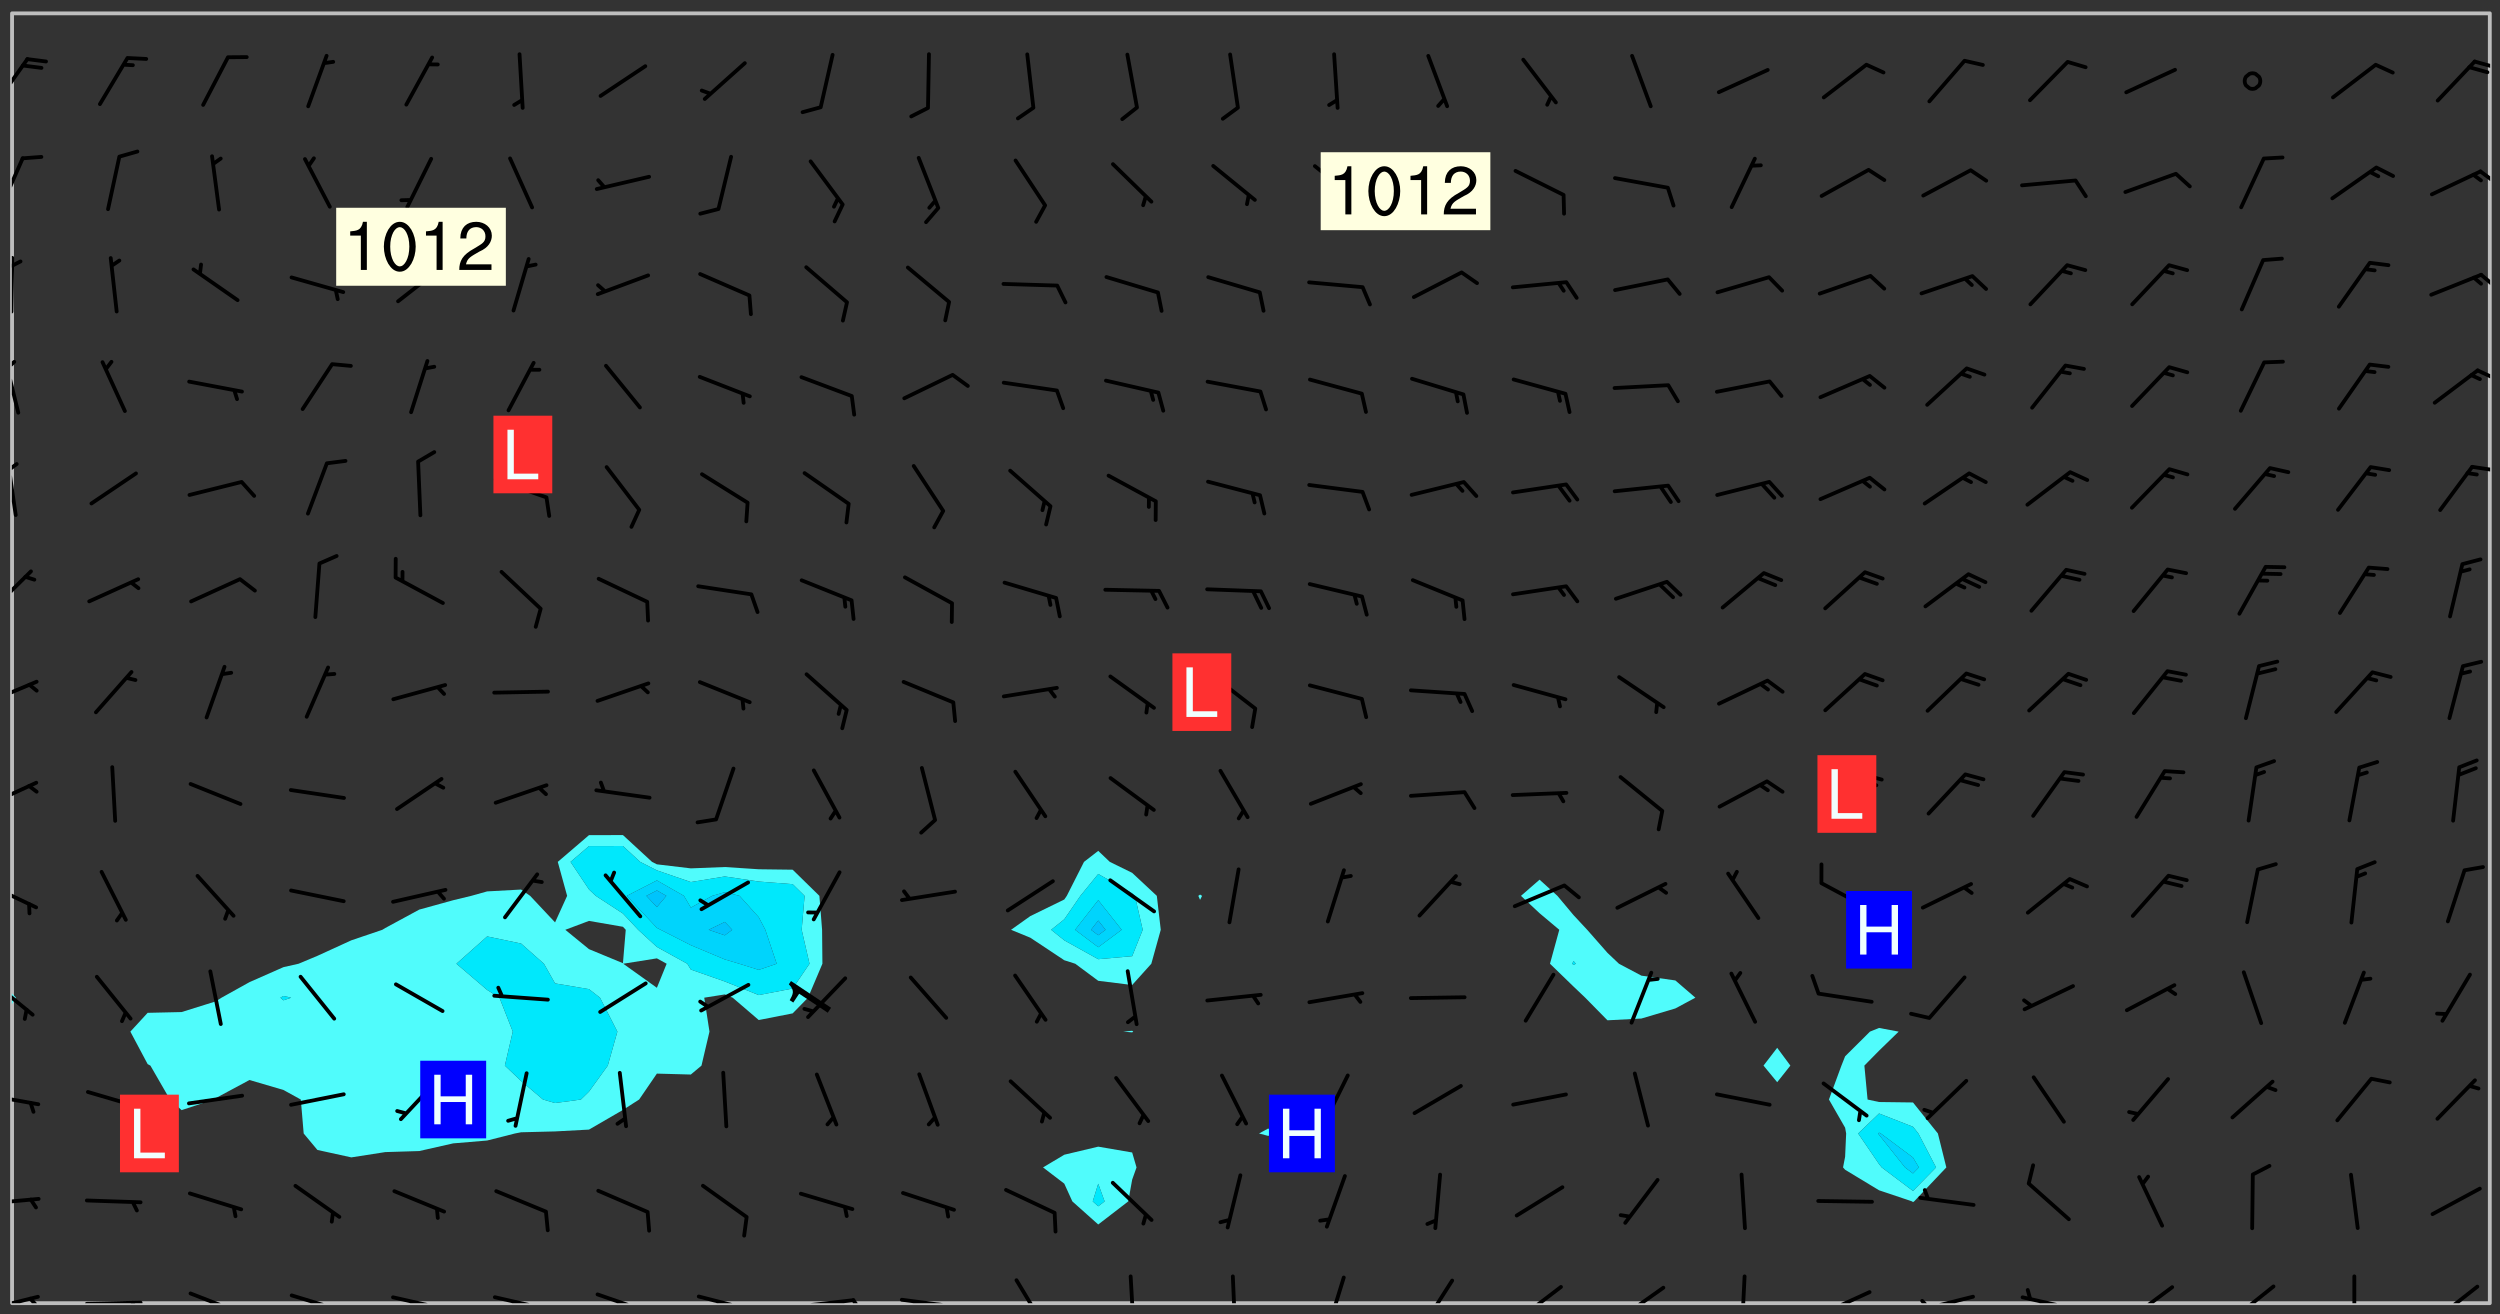 <svg xmlns="http://www.w3.org/2000/svg" role="img" xmlns:xlink="http://www.w3.org/1999/xlink" viewBox="142.45 309.95 326.84 171.84"><rect x="142.45" y="309.95" width="326.84" height="171.84" fill="#333333" stroke="none"/><defs><clipPath id="clip2"><path d="M 144 441 L 145 441 L 145 480.328 L 144 480.328 Z M 144 441"/></clipPath><clipPath id="clip3"><path d="M 144 311.672 L 145 311.672 L 145 440 L 144 440 Z M 144 311.672"/></clipPath><clipPath id="clip4"><path d="M 144 311.672 L 468 311.672 L 468 480.328 L 144 480.328 Z M 144 311.672"/></clipPath><clipPath id="clip5"><path d="M 467 311.672 L 468 311.672 L 468 480.328 L 467 480.328 Z M 467 311.672"/></clipPath><clipPath id="clip6"><path d="M 144 479 L 148 479 L 148 480.328 L 144 480.328 Z M 144 479"/></clipPath><clipPath id="clip7"><path d="M 146 479 L 148 479 L 148 480.328 L 146 480.328 Z M 146 479"/></clipPath><clipPath id="clip8"><path d="M 153 480 L 162 480 L 162 480.328 L 153 480.328 Z M 153 480"/></clipPath><clipPath id="clip9"><path d="M 159 480 L 161 480 L 161 480.328 L 159 480.328 Z M 159 480"/></clipPath><clipPath id="clip10"><path d="M 167 478 L 175 478 L 175 480.328 L 167 480.328 Z M 167 478"/></clipPath><clipPath id="clip11"><path d="M 172 480 L 174 480 L 174 480.328 L 172 480.328 Z M 172 480"/></clipPath><clipPath id="clip12"><path d="M 180 479 L 188 479 L 188 480.328 L 180 480.328 Z M 180 479"/></clipPath><clipPath id="clip13"><path d="M 186 480 L 187 480 L 187 480.328 L 186 480.328 Z M 186 480"/></clipPath><clipPath id="clip14"><path d="M 193 479 L 201 479 L 201 480.328 L 193 480.328 Z M 193 479"/></clipPath><clipPath id="clip15"><path d="M 200 480 L 202 480 L 202 480.328 L 200 480.328 Z M 200 480"/></clipPath><clipPath id="clip16"><path d="M 206 479 L 215 479 L 215 480.328 L 206 480.328 Z M 206 479"/></clipPath><clipPath id="clip17"><path d="M 213 480 L 215 480 L 215 480.328 L 213 480.328 Z M 213 480"/></clipPath><clipPath id="clip18"><path d="M 220 478 L 228 478 L 228 480.328 L 220 480.328 Z M 220 478"/></clipPath><clipPath id="clip19"><path d="M 233 479 L 241 479 L 241 480.328 L 233 480.328 Z M 233 479"/></clipPath><clipPath id="clip20"><path d="M 240 480 L 242 480 L 242 480.328 L 240 480.328 Z M 240 480"/></clipPath><clipPath id="clip21"><path d="M 239 480 L 241 480 L 241 480.328 L 239 480.328 Z M 239 480"/></clipPath><clipPath id="clip22"><path d="M 246 479 L 255 479 L 255 480.328 L 246 480.328 Z M 246 479"/></clipPath><clipPath id="clip23"><path d="M 253 479 L 256 479 L 256 480.328 L 253 480.328 Z M 253 479"/></clipPath><clipPath id="clip24"><path d="M 260 479 L 268 479 L 268 480.328 L 260 480.328 Z M 260 479"/></clipPath><clipPath id="clip25"><path d="M 267 480 L 269 480 L 269 480.328 L 267 480.328 Z M 267 480"/></clipPath><clipPath id="clip26"><path d="M 275 477 L 280 477 L 280 480.328 L 275 480.328 Z M 275 477"/></clipPath><clipPath id="clip27"><path d="M 290 476 L 291 476 L 291 480.328 L 290 480.328 Z M 290 476"/></clipPath><clipPath id="clip28"><path d="M 303 476 L 305 476 L 305 480.328 L 303 480.328 Z M 303 476"/></clipPath><clipPath id="clip29"><path d="M 315 476 L 319 476 L 319 480.328 L 315 480.328 Z M 315 476"/></clipPath><clipPath id="clip30"><path d="M 328 477 L 333 477 L 333 480.328 L 328 480.328 Z M 328 477"/></clipPath><clipPath id="clip31"><path d="M 340 477 L 347 477 L 347 480.328 L 340 480.328 Z M 340 477"/></clipPath><clipPath id="clip32"><path d="M 353 478 L 361 478 L 361 480.328 L 353 480.328 Z M 353 478"/></clipPath><clipPath id="clip33"><path d="M 353 480 L 356 480 L 356 480.328 L 353 480.328 Z M 353 480"/></clipPath><clipPath id="clip34"><path d="M 369 476 L 371 476 L 371 480.328 L 369 480.328 Z M 369 476"/></clipPath><clipPath id="clip35"><path d="M 380 478 L 388 478 L 388 480.328 L 380 480.328 Z M 380 478"/></clipPath><clipPath id="clip36"><path d="M 393 479 L 401 479 L 401 480.328 L 393 480.328 Z M 393 479"/></clipPath><clipPath id="clip37"><path d="M 393 479 L 395 479 L 395 480.328 L 393 480.328 Z M 393 479"/></clipPath><clipPath id="clip38"><path d="M 406 479 L 414 479 L 414 480.328 L 406 480.328 Z M 406 479"/></clipPath><clipPath id="clip39"><path d="M 407 478 L 409 478 L 409 480.328 L 407 480.328 Z M 407 478"/></clipPath><clipPath id="clip40"><path d="M 420 477 L 427 477 L 427 480.328 L 420 480.328 Z M 420 477"/></clipPath><clipPath id="clip41"><path d="M 433 477 L 440 477 L 440 480.328 L 433 480.328 Z M 433 477"/></clipPath><clipPath id="clip42"><path d="M 449 476 L 451 476 L 451 480.328 L 449 480.328 Z M 449 476"/></clipPath><clipPath id="clip43"><path d="M 460 477 L 467 477 L 467 480.328 L 460 480.328 Z M 460 477"/></clipPath><clipPath id="clip44"><path d="M 144 466 L 148 466 L 148 468 L 144 468 Z M 144 466"/></clipPath><clipPath id="clip45"><path d="M 144 452 L 148 452 L 148 455 L 144 455 Z M 144 452"/></clipPath><clipPath id="clip46"><path d="M 144 437 L 147 437 L 147 443 L 144 443 Z M 144 437"/></clipPath><clipPath id="clip47"><path d="M 144 425 L 148 425 L 148 429 L 144 429 Z M 144 425"/></clipPath><clipPath id="clip48"><path d="M 144 412 L 148 412 L 148 416 L 144 416 Z M 144 412"/></clipPath><clipPath id="clip49"><path d="M 144 398 L 148 398 L 148 403 L 144 403 Z M 144 398"/></clipPath><clipPath id="clip50"><path d="M 144 384 L 147 384 L 147 390 L 144 390 Z M 144 384"/></clipPath><clipPath id="clip51"><path d="M 144 370 L 145 370 L 145 378 L 144 378 Z M 144 370"/></clipPath><clipPath id="clip52"><path d="M 144 370 L 145 370 L 145 372 L 144 372 Z M 144 370"/></clipPath><clipPath id="clip53"><path d="M 465 370 L 468 370 L 468 372 L 465 372 Z M 465 370"/></clipPath><clipPath id="clip54"><path d="M 144 356 L 146 356 L 146 365 L 144 365 Z M 144 356"/></clipPath><clipPath id="clip55"><path d="M 144 357 L 145 357 L 145 359 L 144 359 Z M 144 357"/></clipPath><clipPath id="clip56"><path d="M 466 358 L 468 358 L 468 360 L 466 360 Z M 466 358"/></clipPath><clipPath id="clip57"><path d="M 144 343 L 145 343 L 145 351 L 144 351 Z M 144 343"/></clipPath><clipPath id="clip58"><path d="M 144 343 L 146 343 L 146 345 L 144 345 Z M 144 343"/></clipPath><clipPath id="clip59"><path d="M 466 345 L 468 345 L 468 348 L 466 348 Z M 466 345"/></clipPath><clipPath id="clip60"><path d="M 144 330 L 146 330 L 146 338 L 144 338 Z M 144 330"/></clipPath><clipPath id="clip61"><path d="M 466 332 L 468 332 L 468 335 L 466 335 Z M 466 332"/></clipPath><clipPath id="clip62"><path d="M 144 317 L 147 317 L 147 324 L 144 324 Z M 144 317"/></clipPath><clipPath id="clip63"><path d="M 465 317 L 468 317 L 468 319 L 465 319 Z M 465 317"/></clipPath><g id="surface1111" clip-path="url(#clip1)"><path fill="#fff" fill-opacity="0" fill-rule="evenodd" d="M 0 0 L 1000 0 L 1000 1000 L 0 1000 Z M 0 0"/><path fill="#d3d3d3" fill-opacity="0" fill-rule="evenodd" d="M162.152 355.867L161.918 356.16 161.977 356.395 162.094 356.566 162.27 356.801 162.562 357.148 162.676 357.207 162.793 357.035 162.852 356.801 163.027 356.625 163.492 356.449 164.191 356.449 164.426 356.742 164.715 357.559 164.773 357.734 164.949 357.965 165.301 358.199 166 358.898 166.172 359.074 166.406 359.422 166.641 359.832 166.93 360.414 167.34 360.879 167.57 361.113 167.805 361.289 167.922 361.52 168.098 361.812 168.27 362.977 168.27 363.211 168.328 363.5 168.387 363.617 168.504 363.734 168.852 364.145 168.969 364.316 169.145 364.492 169.32 364.727 169.438 364.898 169.609 365.25 169.668 365.484 169.902 365.891 170.137 365.832 169.961 366.008 169.902 366.938 169.32 366.938 169.086 366.824 168.738 366.938 168.621 367.055 168.562 367.348 168.504 367.523 168.387 367.695 167.922 367.988 167.863 368.223 167.805 368.336 167.805 368.98 167.863 369.152 167.863 369.562 167.922 369.621 167.922 370.027 167.98 370.434 168.098 370.609 168.156 370.668 168.387 371.309 168.328 371.602 168.328 372.301 168.27 372.883 168.27 373.117 168.211 373.348 168.156 373.699 168.156 375.621 168.211 375.738 168.637 375.738 168.27 375.855 168.246 376.207 169.137 377.375 170.879 377.914 172.219 378.273 172.219 378.812 172.309 379.621 172.844 380.336 174.363 380.605 175.254 380.52 175.344 381.684 175.879 381.863 177.039 381.684 179.094 380.699 180.254 380.336 182.133 380.16 183.828 379.98 183.648 380.699 182.133 380.785 180.883 380.875 180.078 381.145 179.004 381.953 179.273 382.672 179.809 383.57 179.629 384.195 179.363 385.004 179.629 386.082 180.254 386.98 181.059 387.16 182.309 386.98 182.043 387.703 182.141 388.207 182.195 388.5 182.195 388.672 182.254 388.965 182.254 389.371 182.43 389.488 182.781 389.605 183.188 389.605 183.48 389.43 183.594 389.312 183.652 389.195 183.77 388.965 183.828 388.789 184.18 388.324 184.41 388.148 184.586 388.09 184.762 388.148 184.82 388.324 184.938 389.312 184.992 389.781 185.051 389.953 185.168 390.188 185.344 390.246 186.16 390.305 186.449 390.305 186.566 390.539 186.625 390.945 186.684 391.297 186.684 392.402 186.801 392.695 186.918 393.043 187.207 393.742 187.383 394.094 187.965 394.848 188.316 395.023 188.488 395.082 188.957 395.316 189.598 395.781 189.945 396.016 190.238 396.191 190.531 396.246 190.762 396.309 191.578 396.656 191.871 396.832 191.984 397.004 192.336 397.355 192.453 397.531 192.977 398.172 192.977 398.461 193.035 398.812 193.035 399.16 193.094 399.512 193.152 399.801 193.27 399.859 193.441 399.918 193.617 399.918 194.199 400.152 194.375 400.27 194.551 400.559 194.727 400.793 194.84 401.027 195.133 401.258 195.25 401.375 195.25 401.785 195.309 401.84 195.598 402.074 195.832 402.191 195.891 402.309 196.008 402.48 196.066 402.598 196.297 402.832 196.355 403.008 196.59 403.066 196.707 403.125 196.59 403.238 196.531 403.355 196.531 403.473 196.414 403.766 196.297 404.055 196.297 404.637 196.473 404.754 196.59 404.812 196.648 404.93 196.766 405.047 196.879 405.105 197.055 405.453 197.113 405.805 197.172 406.211 197.172 406.387 197.113 406.562 196.996 407.262 196.996 407.434 197.113 407.609 197.406 407.902 197.812 407.902 197.988 408.02 198.105 408.191 198.223 408.484 198.223 408.719 197.695 408.719 197.465 408.484 197.23 408.484 197.055 408.543 196.996 409.242 197.055 409.59 197.172 409.766 197.348 410.176 197.465 410.406 197.754 410.875 197.93 410.93 198.453 410.93 198.688 410.988 199.445 411.629 199.504 411.922 199.504 412.156 199.562 412.215 199.793 412.562 199.793 412.914 199.676 413.086 199.676 413.379 199.969 413.668 200.262 413.844 200.434 413.902 200.727 414.078 201.02 414.195 201.602 414.602 201.891 414.836 202.184 415.012 202.402 415.172 202.418 415.184 202.648 415.359 203.289 415.883 203.465 416.117 203.582 416.293 203.758 416.469 203.871 416.641 203.871 417.281 203.988 417.457 204.457 417.574 205.039 417.691 205.273 417.75 205.504 417.863 205.797 417.98 205.91 418.039 206.496 418.391 206.785 418.562 206.961 418.625 207.137 418.68 207.312 418.738 208.012 419.09 208.301 419.266 208.535 419.32 208.824 419.496 209.059 419.613 209.699 420.02 209.992 420.137 210.164 420.195 210.398 420.254 210.809 420.312 211.039 420.371 211.273 420.488 211.332 420.66 210.922 420.836 211.391 420.895 211.449 421.188 211.562 421.422 211.738 421.477 211.973 421.535 212.148 421.594 212.555 421.711 213.195 421.945 213.312 422.117 213.371 422.352 213.371 422.527 213.312 422.645 213.254 423.051 213.488 423.285 213.605 423.344 213.953 423.461 214.594 423.691 214.77 423.809 215.059 423.926 215.234 424.102 215.469 424.566 216.051 425.672 216.227 425.848 216.574 426.023 216.75 426.141 217.102 426.258 218.148 426.781 218.383 426.84 218.848 426.953 219.141 427.012 219.605 427.188 220.363 427.77 220.598 428.004 220.945 428.469 221.121 428.645 221.41 428.879 222.227 429.578 222.52 429.754 222.809 430.043 223.102 430.219 223.395 430.508 224.09 431.148 224.266 431.324 224.559 431.559 224.848 431.793 225.316 432.082 225.957 432.664 226.305 432.898 226.539 433.191 226.887 433.539 227.238 434.004 228.172 434.996 228.52 435.402 228.637 435.578 228.871 435.637 228.984 435.754 229.629 435.93 229.859 436.043 230.094 436.102 230.387 436.277 230.617 436.395 231.551 437.094 231.957 437.5 232.191 437.676 232.598 437.852 232.832 437.969 233.648 438.316 233.996 438.551 234.23 438.668 234.523 438.957 234.754 439.074 235.512 439.426 235.863 439.598 236.094 439.656 236.387 439.773 236.621 439.832 237.492 440.008 238.309 440.008 238.777 440.238 238.949 440.297 239.824 440.996 240.289 441.113 240.582 441.172 240.758 441.23 240.988 441.289 241.457 441.348 241.805 441.406 242.156 441.465 242.562 441.523 242.855 441.523 243.027 441.582 243.027 441.812 243.203 441.988 243.496 441.988 243.844 442.047 244.195 442.105 244.895 442.223 245.535 442.223 246 441.988 246.293 441.812 246.465 441.695 246.875 441.523 247.164 441.348 248.098 440.883 248.566 440.59 249.09 440.297 249.555 440.125 250.02 439.949 251.07 439.484 251.359 439.367 251.77 439.25 252.059 439.133 252.586 438.957 254.102 438.258 254.684 437.91 254.973 437.852 255.266 437.793 255.613 437.676 256.488 437.445 256.84 437.328 256.953 437.328 257.188 437.27 258.062 437.035 258.297 436.977 259.109 436.977 259.461 436.918 260.277 436.801 260.449 436.742 260.801 436.688 261.094 436.629 261.324 436.57 262.141 436.395 262.316 436.336 262.664 436.336 262.898 436.277 263.363 436.16 264.121 435.988 264.355 435.93 264.703 435.93 265.113 435.812 265.402 435.754 266.688 435.695 266.977 435.695 267.387 435.637 267.617 435.578 267.793 435.578 268.668 435.461 269.074 435.461 269.484 435.344 269.832 435.344 270.184 435.23 271.055 435.172 272.805 435.172 273.852 435.461 274.262 435.578 274.551 435.695 274.902 435.812 275.191 435.93 276.242 436.102 276.531 436.16 276.824 436.16 277.117 436.219 277.289 436.277 277.699 436.336 277.871 436.395 277.988 436.453 278.105 436.453 278.223 436.512 278.574 436.57 278.688 436.57 279.098 436.637 281.02 437.031 282.945 437.426 284.465 437.875 286.16 438.594 288.305 439.398 289.91 438.68 291.34 437.875 292.5 436.797 293.75 436.348 296.785 435.629 298.66 435.27 300.805 433.922 303.039 432.668 305.539 431.41 307.234 430.961 309.02 430.781 310.18 430.512 310.805 431.051 312.145 430.781 312.859 429.793 313.844 428.449 314.289 428.27 315.094 427.91 316.969 427.371 318.754 426.922 320.004 426.652 321.164 426.562 322.863 426.473 324.824 426.203 326.074 426.113 326.613 426.113 327.238 426.023 328.129 426.023 330.273 425.844 332.684 425.664 335.273 425.574 336.969 425.754 338.578 425.844 340.008 426.203 341.168 426.922 343.043 427.91 344.203 429.438 344.469 430.152 345.098 430.242 345.453 431.141 345.988 431.68 346.523 433.207 347.598 433.566 348.133 433.566 347.328 434.102 347.418 435.809 348.133 438.504 349.023 439.309 349.918 440.297 350.633 441.555 352.418 442.094 353.938 441.914 354.293 443.258 355.902 442.453 356.883 441.914 357.152 442.184 357.469 441.969 357.688 441.824 358.488 442.273 358.938 441.914 359.293 441.914 359.828 441.645 360.367 440.926 360.902 440.656 361.527 439.668 362.688 440.117 363.527 440.488 364.922 441.105 366.617 440.926 368.223 440.926 370.008 441.016 370.188 439.309 370.723 437.965 371.527 438.234 372.02 439.082 372.422 439.488 372.332 440.027 372.332 440.387 373.047 440.836 373.758 440.566 375.188 440.566 375.547 441.555 375.992 442.812 376.707 444.156 377.957 444.785 379.652 445.414 380.367 445.234 380.547 444.695 381.527 444.605 381.977 444.965 382.062 446.223 381.797 446.852 381.262 447.031 381.262 447.57 381.977 448.555 382.242 449.094 383.227 450.082 384.027 451.16 383.762 451.52 383.672 452.418 383.047 454.75 382.691 456.816 382.602 458.609 382.422 459.328 382.332 459.867 382.332 461.305 381.352 463.188 380.992 464.895 380.457 465.793 379.652 466.961 379.387 467.5 381.441 468.754 381.527 469.113 381.172 469.652 381.082 469.473 381.082 470.281 381.172 471.719 380.727 472.434 379.652 472.527 379.387 473.242 379.922 474.141 380.727 474.859 381.887 475.668 383.227 475.938 383.672 476.297 383.316 476.746 381.527 476.656 380.277 476.207 379.562 475.488 378.938 475.398 378.762 478.988 378.574 480.297 467.934 480.297 467.934 311.703 412.664 311.703 412.664 360.785 413.426 360.91 416.715 361.453 418.738 364.289 418.738 367.043 421.09 367.375 423.438 367.707 427.488 367.707 426.109 371.867 424.086 372.574 422.062 373.277 421.52 373.621 418.926 375.238 418.738 375.355 416.715 373.277 415.984 370.535 413.312 368.457 411.938 364.957 411.871 364.875 409.914 362.203 412.664 360.785 412.664 311.703 294.422 311.703 294.422 403.117 294.539 403.148 294.672 403.16 294.746 403.234 294.852 403.281 294.941 403.34 295.027 403.398 295.117 403.457 295.414 403.754 295.473 403.844 295.504 403.961 295.531 404.078 295.547 404.215 295.516 404.332 295.457 404.422 295.398 404.508 295.355 404.613 295.309 404.715 295.281 404.836 295.281 404.98 295.457 405.25 295.605 405.398 295.68 405.484 295.754 405.559 295.797 405.664 295.859 405.754 295.918 405.84 295.961 405.945 296.02 406.035 296.066 406.137 296.109 406.242 296.168 406.328 296.285 406.508 296.359 406.582 296.422 406.668 296.48 406.758 296.523 406.863 296.582 406.953 296.641 407.039 296.703 407.129 296.762 407.219 296.805 407.32 296.922 407.5 296.996 407.574 297.055 407.66 297.129 407.734 297.219 407.793 297.324 407.84 297.473 407.84 297.605 407.824 297.738 407.84 297.84 407.793 297.914 407.719 297.961 407.617 297.945 407.484 297.945 407.336 297.898 407.23 297.871 407.113 297.824 407.012 297.797 406.891 297.754 406.789 297.691 406.699 297.648 406.598 297.605 406.492 297.574 406.375 297.559 406.242 297.547 406.105 297.633 406.047 297.691 405.961 297.812 405.93 297.855 406.035 297.871 406.168 297.871 406.285 297.93 406.387 297.988 406.477 298.078 406.535 298.227 406.684 298.285 406.773 298.328 406.879 298.316 406.98 298.402 407.039 298.508 407.086 298.594 407.145 298.684 407.203 298.758 407.277 298.641 407.305 298.535 407.352 298.449 407.41 298.375 407.484 298.316 407.574 298.254 407.66 298.227 407.781 298.18 407.883 298.137 407.988 298.105 408.105 298.094 408.238 298.078 408.371 298.078 408.52 298.105 408.637 298.152 408.742 298.195 408.844 298.254 408.934 298.328 409.008 298.418 409.066 298.492 409.141 298.582 409.199 298.641 409.289 298.684 409.395 298.73 409.496 298.848 409.527 298.98 409.543 299.129 409.543 299.246 409.512 299.352 409.555 299.395 409.66 299.441 409.762 299.469 409.883 299.5 410 299.527 410.117 299.559 410.238 299.586 410.355 299.691 410.398 299.793 410.445 299.926 410.43 300.074 410.578 300.137 410.664 300.211 410.738 300.281 410.812 300.371 410.875 300.477 410.918 300.578 410.961 300.695 410.992 300.832 411.008 300.949 410.977 301.023 410.902 301.051 410.785 301.039 410.652 301.008 410.531 300.98 410.414 301.023 410.309 301.141 410.309 301.23 410.371 301.348 410.398 301.496 410.398 301.629 410.414 301.777 410.414 301.91 410.43 302.043 410.414 302.191 410.414 302.324 410.398 302.457 410.387 302.594 410.398 302.711 410.371 302.844 410.355 303.035 410.297 302.977 410.473 302.961 410.605 302.934 410.727 302.918 410.859 302.859 410.945 302.727 410.961 302.621 411.008 302.516 411.051 302.398 411.082 302.281 411.109 302.016 411.141 301.867 411.141 301.734 411.156 301.66 411.23 301.719 411.316 301.867 411.465 301.984 411.645 302.059 411.715 302.148 411.777 302.238 411.836 302.324 411.895 302.414 411.953 302.516 411.996 302.621 412.059 302.727 412.102 302.812 412.16 302.918 412.207 303.02 412.25 303.199 412.367 303.258 412.457 303.215 412.559 303.168 412.664 303.184 412.797 303.406 413.02 303.465 413.109 303.508 413.211 303.539 413.332 303.582 413.434 303.598 413.566 303.629 413.684 303.641 413.82 303.672 413.938 303.82 414.086 303.922 414.129 304.027 414.172 304.145 414.203 304.277 414.219 304.414 414.234 304.531 414.234 304.648 414.203 304.738 414.145 304.781 414.039 304.828 413.938 304.871 413.832 304.902 413.715 304.914 413.582 304.914 413.434 304.902 413.301 304.887 413.168 304.855 413.051 304.812 412.945 304.766 412.84 304.723 412.738 304.68 412.633 304.664 412.5 304.68 412.367 304.707 412.25 304.738 412.133 304.766 412.012 304.812 411.91 304.902 411.852 304.988 411.789 305.062 411.715 305.152 411.656 305.375 411.434 305.434 411.348 305.508 411.273 305.625 411.094 305.684 411.008 305.684 410.859 305.609 410.785 305.508 410.738 305.402 410.695 305.301 410.652 305.242 410.562 305.195 410.457 305.168 410.34 305.258 410.281 305.375 410.25 305.477 410.207 305.656 410.09 305.805 409.941 305.816 409.809 305.805 409.703 305.715 409.645 305.582 409.66 305.434 409.66 305.301 409.676 305.168 409.66 305.047 409.629 304.961 409.57 304.887 409.496 304.828 409.406 304.766 409.32 304.648 409.141 304.59 409.055 304.621 408.934 304.707 408.875 304.828 408.844 304.887 408.758 304.887 408.637 304.855 408.52 304.797 408.43 304.738 408.344 304.691 408.238 304.664 408.121 304.648 407.988 304.707 407.898 304.781 407.824 304.871 407.766 304.988 407.586 305.062 407.512 305.121 407.426 305.27 407.277 305.391 407.246 305.523 407.23 305.656 407.246 305.73 407.32 305.773 407.426 305.789 407.559 305.758 407.676 305.641 407.707 305.508 407.719 305.359 407.867 305.316 407.973 305.27 408.074 305.242 408.195 305.211 408.312 305.211 408.461 305.242 408.578 305.285 408.684 305.344 408.773 305.418 408.844 305.492 408.918 305.609 408.949 305.73 408.977 305.848 408.949 305.98 408.934 306.098 408.934 306.188 408.992 306.262 409.066 306.309 409.172 306.367 409.258 306.469 409.305 306.602 409.32 306.707 409.363 306.793 409.422 306.781 409.527 306.707 409.602 306.527 409.719 306.469 409.809 306.379 409.867 306.309 409.941 306.234 410.016 306.172 410.105 306.145 410.223 306.129 410.355 306.145 410.488 306.129 410.621 306.129 410.77 306.145 410.902 306.172 411.02 306.203 411.141 306.277 411.215 306.367 411.273 306.453 411.332 306.543 411.391 306.66 411.422 306.66 411.508 306.559 411.555 306.469 411.613 306.203 411.645 306.086 411.672 305.938 411.672 305.832 411.715 305.73 411.762 305.672 411.852 305.609 412.086 305.598 412.219 305.566 412.34 305.551 412.473 305.551 412.766 305.539 412.898 305.551 413.035 305.566 413.168 305.699 413.184 305.832 413.195 305.953 413.227 306.039 413.285 306.113 413.359 306.16 413.465 306.203 413.566 306.219 413.699 306.219 414.145 306.203 414.277 306.203 414.723 306.234 414.988 306.262 415.105 306.277 415.238 306.309 415.355 306.395 415.566 306.426 415.832 306.426 415.98 306.395 416.098 306.367 416.215 306.336 416.336 306.309 416.453 306.277 416.57 306.246 416.691 306.234 416.824 306.219 416.957 306.309 417.016 306.426 416.984 306.527 417 306.574 417.105 306.543 417.371 306.543 417.812 306.5 417.918 306.453 418.023 306.41 418.125 306.367 418.23 306.309 418.316 306.277 418.438 306.234 418.555 306.203 418.672 306.188 418.805 306.203 418.938 306.262 419.027 306.367 419.074 306.453 419.133 306.512 419.219 306.5 419.355 306.469 419.473 306.426 419.574 306.426 420.02 306.41 420.152 306.41 420.301 306.379 420.418 306.336 420.523 306.309 420.641 306.262 420.746 306.219 420.848 306.188 420.969 306.16 421.086 306.129 421.219 306.098 421.336 306.07 421.453 306.027 421.559 305.996 421.676 305.965 421.797 305.953 421.93 305.938 422.062 305.938 422.359 305.965 422.477 305.965 422.625 306.012 423.023 306.039 423.141 306.098 423.23 306.219 423.262 306.367 423.262 306.5 423.246 306.559 423.336 306.559 423.453 306.5 423.543 306.41 423.602 306.309 423.645 306.203 423.691 306.113 423.75 306.027 423.809 305.891 423.824 305.773 423.793 305.641 423.777 305.539 423.824 305.477 423.91 305.465 424.047 305.449 424.18 305.418 424.297 305.391 424.414 305.375 424.547 305.344 424.668 305.344 424.965 305.359 425.098 305.391 425.215 305.391 425.363 305.402 425.496 305.402 425.645 305.375 425.762 305.328 425.863 305.301 425.984 305.27 426.102 305.211 426.191 305.137 426.266 305.035 426.309 304.93 426.355 304.812 426.383 304.691 426.414 304.59 426.367 304.648 426.281 304.754 426.234 304.781 426.117 304.812 426 304.84 425.879 304.871 425.762 304.871 425.613 304.887 425.48 304.855 425.363 304.812 425.258 304.707 425.273 304.633 425.348 304.531 425.391 304.441 425.453 304.367 425.527 304.324 425.629 304.309 425.762 304.277 425.879 304.25 426 304.219 426.117 304.191 426.234 304.16 426.355 304.133 426.473 304.102 426.59 304.059 426.695 303.969 426.754 303.879 426.754 303.762 426.723 303.73 426.637 303.746 426.5 303.715 426.383 303.715 426.234 303.703 426.102 303.703 425.953 303.641 425.719 303.613 425.598 303.57 425.496 303.523 425.391 303.465 425.305 303.406 425.215 303.363 425.109 303.301 425.023 303.152 424.875 303.082 424.801 302.977 424.754 302.871 424.711 302.77 424.668 302.473 424.371 302.383 424.297 302.297 424.238 302.191 424.195 302.102 424.133 302.016 424.074 301.91 424.031 301.82 423.973 301.734 423.91 301.66 423.84 301.555 423.793 301.469 423.734 301.363 423.691 301.273 423.629 301.172 423.586 301.066 423.543 300.98 423.484 300.875 423.438 300.77 423.395 300.668 423.348 300.578 423.289 300.477 423.246 300.371 423.203 300.281 423.141 300.164 423.113 300.031 423.098 299.898 423.113 299.75 423.113 299.617 423.129 299.5 423.098 299.41 423.039 299.336 422.965 299.246 422.906 299.145 422.859 298.996 422.859 298.875 422.832 298.773 422.789 298.699 422.715 298.582 422.535 298.492 422.477 298.391 422.434 298.301 422.371 298.195 422.328 298.105 422.27 298.02 422.211 297.914 422.164 297.855 422.078 297.797 421.988 297.754 421.883 297.707 421.781 297.633 421.707 297.547 421.648 297.473 421.574 297.383 421.516 297.16 421.293 297.117 421.188 297.086 420.922 297.191 420.879 297.336 420.879 297.441 420.922 297.516 420.996 297.605 421.055 297.691 421.113 297.797 421.16 297.887 421.219 298.035 421.367 298.105 421.441 298.254 421.59 298.316 421.676 298.391 421.75 298.477 421.809 298.551 421.883 298.641 421.945 298.73 422.004 298.816 422.062 299.086 422.238 299.188 422.285 299.293 422.328 299.395 422.371 299.441 422.297 299.5 422.211 299.574 422.137 299.645 422.062 299.75 422.105 299.824 422.18 299.883 422.27 299.926 422.371 299.973 422.477 300.016 422.582 300.137 422.609 300.254 422.582 300.328 422.492 300.371 422.387 300.43 422.297 300.504 422.223 300.609 422.18 300.727 422.152 300.859 422.164 300.949 422.223 301.098 422.371 301.156 422.461 301.199 422.566 301.246 422.668 301.289 422.773 301.332 422.875 301.438 422.922 301.543 422.965 301.676 422.98 301.762 422.922 301.82 422.832 301.895 422.758 302 422.715 302.117 422.742 302.223 422.789 302.324 422.832 302.43 422.875 302.531 422.922 302.711 423.039 302.711 423.156 302.695 423.289 302.711 423.422 302.727 423.559 302.785 423.645 302.887 423.691 303.008 423.719 303.125 423.75 303.273 423.75 303.391 423.719 303.449 423.629 303.629 423.512 303.688 423.422 303.762 423.348 303.82 423.262 303.938 423.082 304.117 422.965 304.234 422.996 304.324 423.055 304.367 423.129 304.352 423.262 304.352 423.379 304.441 423.438 304.59 423.438 304.723 423.422 304.855 423.41 305.121 423.379 305.227 423.336 305.344 423.305 305.465 423.277 305.539 423.203 305.609 423.129 305.672 423.039 305.656 422.934 305.609 422.832 305.508 422.789 305.402 422.773 305.285 422.801 305.02 422.832 304.871 422.832 304.797 422.758 304.707 422.699 304.59 422.668 304.473 422.641 304.34 422.625 304.191 422.625 304.059 422.641 303.762 422.641 303.656 422.594 303.508 422.445 303.465 422.344 303.406 422.254 303.629 422.031 303.715 421.973 303.82 421.93 303.938 421.898 304.07 421.883 304.203 421.898 304.34 421.914 304.441 421.957 304.574 421.945 304.664 421.883 304.766 421.84 304.828 421.75 304.781 421.648 304.691 421.59 304.574 421.559 304.473 421.516 304.414 421.426 304.352 421.336 304.352 421.219 304.367 421.086 304.473 421.039 304.547 420.969 304.547 420.848 304.457 420.789 304.426 420.672 304.516 420.613 304.59 420.539 304.633 420.434 304.691 420.344 304.738 420.242 304.754 420.109 304.754 419.961 304.707 419.855 304.664 419.754 304.574 419.695 304.441 419.68 304.34 419.637 304.203 419.621 304.086 419.59 303.641 419.59 303.508 419.574 303.375 419.562 303.242 419.547 303.125 419.516 302.977 419.516 302.844 419.5 302.711 419.488 302.445 419.457 302.324 419.414 302.238 419.355 302.164 419.281 302.164 419.133 302.176 419 302.281 418.953 302.383 418.91 302.516 418.895 302.668 418.895 302.801 418.879 303.094 418.879 303.215 418.91 303.316 418.953 303.406 419.012 303.641 419.074 303.762 419.027 303.852 418.969 303.953 418.926 304.086 418.91 304.191 418.953 304.293 419 304.426 419.012 304.547 418.984 304.691 418.984 304.812 418.953 304.93 418.926 305.035 418.879 305.109 418.805 305.195 418.746 305.344 418.598 305.402 418.512 305.449 418.406 305.477 418.289 305.492 418.184 305.391 418.141 305.301 418.082 305.184 418.051 305.078 418.008 304.988 417.945 304.914 417.859 304.84 417.785 304.738 417.742 304.633 417.695 304.531 417.652 304.473 417.562 304.426 417.461 304.34 417.25 304.277 417.164 304.219 417.074 304.145 417 304.059 416.941 303.789 416.941 303.672 416.973 303.582 417.031 303.48 417.074 303.348 417.09 303.242 417.074 303.215 416.957 303.152 416.867 303.035 416.836 302.934 416.793 302.785 416.645 302.754 416.527 302.738 416.422 302.812 416.348 302.992 416.23 303.109 416.203 303.227 416.172 303.363 416.188 303.465 416.23 303.57 416.273 303.672 416.32 303.777 416.363 303.895 416.395 304.027 416.41 304.145 416.438 304.277 416.453 304.383 416.438 304.473 416.379 304.398 416.305 304.293 416.262 304.219 416.188 304.145 416.098 303.996 415.949 303.91 415.891 303.82 415.832 303.746 415.758 303.656 415.699 303.555 415.652 303.434 415.625 303.332 415.578 303.227 415.535 303.109 415.504 303.008 415.461 302.887 415.43 302.738 415.43 302.621 415.461 302.516 415.504 302.43 415.566 302.25 415.684 302.164 415.742 302.074 415.801 301.969 415.848 301.883 415.906 301.777 415.949 301.676 415.992 301.57 416.039 301.496 416.113 301.438 416.203 301.379 416.289 301.332 416.395 301.273 416.48 301.199 416.555 301.066 416.543 300.949 416.512 300.832 416.512 300.758 416.586 300.668 416.645 300.594 416.719 300.504 416.777 300.418 416.836 300.312 416.883 300.211 416.926 300.074 416.941 299.973 416.898 299.824 416.75 299.719 416.703 299.633 416.703 299.527 416.75 299.426 416.793 299.305 416.824 299.188 416.793 299.113 416.719 299.113 416.602 299.145 416.48 299.219 416.41 299.277 416.32 299.352 416.246 299.469 416.215 299.574 416.172 299.867 416.172 300 416.156 300.137 416.141 300.238 416.098 300.328 416.039 300.43 415.992 300.52 415.934 300.652 415.922 300.742 415.98 300.875 415.992 300.965 415.934 301.051 415.875 301.156 415.832 301.246 415.773 301.332 415.711 301.422 415.652 301.57 415.504 301.629 415.418 301.688 415.328 301.793 415.285 301.926 415.27 302.043 415.297 302.164 415.328 302.223 415.27 302.281 415.18 302.312 414.914 302.34 414.797 302.445 414.809 302.578 414.824 302.68 414.781 302.77 414.723 302.828 414.633 302.902 414.559 302.961 414.469 303.008 414.367 303.02 414.234 303.008 414.102 302.961 413.996 302.812 413.848 302.754 413.758 302.695 413.672 302.652 413.566 302.652 413.121 302.668 412.988 302.668 412.84 302.68 412.707 302.621 412.648 302.531 412.707 302.43 412.664 302.25 412.547 302.164 412.488 302.102 412.398 302.043 412.309 301.969 412.234 301.883 412.176 301.762 412.207 301.66 412.219 301.555 412.266 301.469 412.324 301.363 412.367 301.215 412.516 301.125 412.574 301.039 412.633 300.949 412.695 300.844 412.738 300.711 412.754 300.711 412.633 300.816 412.59 300.934 412.559 301.008 412.488 301.051 412.383 301.051 412.234 301.023 412.117 300.875 411.969 300.742 411.953 300.594 411.953 300.477 411.984 300.371 412.027 300.27 412.07 300.18 412.133 300.062 412.16 299.988 412.086 300 411.953 299.957 411.852 299.914 411.746 299.824 411.688 299.707 411.715 299.586 411.746 299.469 411.777 299.367 411.82 299.246 411.852 299.145 411.895 299.039 411.938 298.949 411.996 298.848 412.012 298.848 411.895 298.863 411.762 298.805 411.672 298.73 411.715 298.582 411.863 298.523 411.953 298.449 412.027 298.402 412.133 298.359 412.234 298.285 412.309 298.227 412.398 298.152 412.473 298.094 412.559 298.02 412.633 297.93 412.695 297.855 412.766 297.781 412.84 297.68 412.855 297.547 412.871 297.441 412.828 297.441 412.707 297.59 412.559 297.633 412.457 297.691 412.367 297.738 412.266 297.781 412.16 297.84 412.07 297.871 411.953 297.914 411.852 297.945 411.73 297.973 411.613 298.02 411.508 298.062 411.406 298.105 411.301 298.18 411.23 298.27 411.168 298.359 411.109 298.461 411.066 298.758 411.066 299.023 411.035 299.129 410.992 299.055 410.918 298.938 410.887 298.832 410.844 298.742 410.785 298.641 410.738 298.551 410.68 298.449 410.637 298.344 410.594 298.254 410.531 298.168 410.473 298.062 410.43 297.961 410.387 297.84 410.355 297.723 410.324 297.621 410.281 297.5 410.25 297.398 410.207 297.309 410.148 297.266 410.043 297.25 409.91 297.352 409.867 297.484 409.852 297.621 409.867 297.754 409.852 297.855 409.809 297.914 409.719 297.93 409.613 297.84 409.555 297.766 409.48 297.664 409.438 297.574 409.379 297.426 409.23 297.383 409.125 297.367 408.992 297.367 408.699 297.309 408.609 297.219 408.551 297.145 408.477 297.102 408.371 297.07 408.254 297.012 408.164 296.938 408.09 296.82 408.062 296.746 407.988 296.656 407.93 296.566 407.867 296.48 407.809 296.406 407.734 296.348 407.648 296.301 407.543 296.215 407.484 296.066 407.336 295.871 407.277 295.738 407.293 295.637 407.336 295.562 407.41 295.516 407.512 295.473 407.617 295.414 407.707 295.355 407.793 295.059 408.09 294.969 408.148 294.883 408.148 294.82 408.062 294.777 407.957 294.809 407.84 294.867 407.75 294.895 407.633 294.883 407.5 294.793 407.438 294.688 407.484 294.57 407.512 294.453 407.543 294.184 407.719 294.082 407.766 293.965 407.793 293.859 407.84 293.77 407.898 293.668 407.941 293.609 407.855 293.562 407.75 293.578 407.617 293.625 407.512 293.695 407.438 293.77 407.367 293.828 407.277 293.828 407.129 293.785 407.023 293.547 407.023 293.445 407.07 293.414 407.188 293.387 407.305 293.355 407.426 293.281 407.469 293.148 407.484 293.074 407.438 293.031 407.336 292.988 407.23 292.941 407.129 292.898 407.023 292.777 407.055 292.676 407.098 292.543 407.113 292.426 407.145 292.32 407.188 292.23 407.246 292.129 407.293 292.008 407.32 291.875 407.336 291.773 407.293 291.715 407.203 291.668 407.098 291.625 406.996 291.582 406.891 291.582 406.773 291.641 406.684 291.727 406.625 291.906 406.508 292.008 406.461 292.113 406.418 292.219 406.359 292.32 406.316 292.41 406.254 292.512 406.211 292.617 406.152 292.719 406.105 292.809 406.047 292.914 406.004 293.016 405.961 293.105 405.898 293.207 405.855 293.344 405.84 293.461 405.871 293.562 405.914 293.684 405.945 293.785 405.988 293.891 406.035 293.992 406.078 294.098 406.121 294.199 406.168 294.305 406.211 294.406 406.254 294.512 406.301 294.598 406.359 294.703 406.402 294.82 406.434 294.926 406.477 295.027 406.523 295.117 406.582 295.223 406.625 295.324 406.668 295.43 406.715 295.547 406.742 295.648 406.789 295.77 406.816 295.918 406.816 296.004 406.758 296.02 406.656 296.078 406.566 296.051 406.449 295.977 406.375 295.859 406.195 295.785 406.121 295.695 406.047 295.516 405.93 295.43 405.871 295.324 405.828 295.223 405.781 294.953 405.605 294.895 405.516 294.82 405.441 294.762 405.352 294.719 405.25 294.688 405.133 294.672 404.996 294.672 404.434 294.66 404.301 294.645 404.168 294.613 404.051 294.598 403.918 294.586 403.785 294.555 403.664 294.332 403.441 294.273 403.355 294.258 403.25 294.289 403.133 294.422 403.117 294.422 311.703 172.992 311.703 172.992 313.156 172.934 313.391 172.582 314.441 172.41 314.965 172.293 315.312 172.117 315.723 172 315.895 171.766 316.188 171.535 316.246 171.184 316.246 171.066 316.305 170.836 316.711 170.836 317.004 170.953 317.18 171.184 317.41 171.301 317.645 171.941 318.402 172.234 318.867 172.41 319.102 172.641 319.453 172.875 319.801 173.516 320.617 173.691 321.082 173.863 321.492 173.98 322.188 174.156 322.656 174.273 324.055 174.332 324.52 174.332 325.395 174.449 326.441 174.449 331.223 174.391 331.688 174.039 332.969 173.863 333.492 173.75 333.902 173.398 334.832 172.934 336 172.699 336.582 172.582 336.758 172.41 337.105 172.234 337.512 171.883 338.328 171.824 338.621 171.711 338.914 171.594 339.203 171.535 339.379 171.418 340.254 171.359 340.66 171.301 340.777 171.242 340.953 171.184 341.125 170.953 341.652 170.836 341.824 170.836 342.059 170.719 342.293 170.66 342.465 170.484 343.051 170.484 343.34 170.426 343.516 170.426 343.809 170.367 343.922 170.309 344.449 170.309 344.621 170.254 344.855 170.254 347.477 170.078 348.293 169.961 348.469 169.785 348.703 169.668 348.875 169.555 349.109 168.969 350.043 168.738 350.332 168.445 350.797 168.27 351.031 167.98 351.383 167.629 352.082 167.516 352.312 167.34 352.723 167.164 352.953 166.758 353.48 165.941 354.18 165.648 354.352 165.359 354.586 165.184 354.703 165.008 354.879 164.484 355.285 163.957 355.461 163.785 355.637 163.551 355.691 162.91 355.867 162.152 355.867M174.363 386.891L173.289 387.34 173.648 388.234 174.898 387.52 175.344 386.98 174.363 386.891"/><path fill="#d3d3d3" fill-opacity="0" fill-rule="evenodd" d="M201.508 416.598L200.613 416.598 201.062 417.227 202.043 417.586 202.848 417.496 203.293 416.508 203.117 416.598 202.402 416.242 201.508 416.598M356.129 475.668L356.07 475.145 356.07 474.852 356.184 474.559 356.242 474.328 356.711 473.859 356.824 473.859 356.941 473.746 357.059 473.688 357.234 473.688 357.469 473.629 357.816 473.629 358.051 473.688 358.168 473.746 358.398 473.918 358.457 474.094 358.574 474.676 358.574 474.969 358.457 475.145 358.285 475.434 358.109 475.609 357.582 476.133 357.352 476.367 357.234 476.426 357.059 476.426 356.941 476.367 356.535 476.074 356.359 475.957 356.242 475.898 356.184 475.785 356.129 475.668M362.77 464.711L362.711 464.539 362.711 463.43 362.77 463.258 362.945 463.199 363.117 463.141 363.293 463.141 363.527 463.082 363.645 463.141 363.703 463.84 363.645 464.012 363.527 464.188 363.41 464.246 363.176 464.77 363.062 464.828 362.828 464.828 362.77 464.711M372.383 450.32L372.266 450.145 372.266 449.445 372.559 448.57 372.676 448.398 372.852 448.047 372.965 447.816 373.082 447.523 373.434 446.766 373.551 446.535 373.723 446.301 373.898 446.301 374.016 446.242 374.656 446.242 374.773 446.301 375.008 446.535 375.18 446.648 375.531 446.941 375.648 447.059 375.762 447.234 375.762 447.348 375.879 447.406 375.996 447.523 375.996 448.223 375.938 448.398 375.938 448.629 375.879 448.805 375.531 449.855 375.414 450.086 375.297 450.32 375.18 450.379 374.949 450.613 374.309 450.902 373.434 450.902 373.023 450.785 372.383 450.32"/><path fill="none" stroke="#bebebe" stroke-linecap="round" stroke-linejoin="round" stroke-miterlimit="10" stroke-width=".5" d="M 431.957 354.305 L 108.027 354.305 L 108.027 185.68 L 431.957 185.68 L 431.957 354.305" transform="matrix(1 0 0 -1 36 666)"/><g clip-path="url(#clip2)"><path fill="#fff" fill-opacity="0" fill-rule="evenodd" d="M 144 475.891 L 144 480.328 L 144.004 480.328 L 144 480.328 L 144 441.25 L 144 475.891"/></g><g clip-path="url(#clip3)"><path fill="#fff" fill-opacity="0" fill-rule="evenodd" d="M 144 435.945 L 144 439.824 L 144 311.672 L 144.004 311.672 L 144 311.672 L 144 435.945"/></g><path fill="#50fcfc" fill-rule="evenodd" d="M 144 439.824 L 144 441.25 L 144.004 441.246 L 144.004 439.828 L 144 439.824"/><g clip-path="url(#clip4)"><path fill="#fff" fill-opacity="0" fill-rule="evenodd" d="M 144.004 480.328 L 144.004 441.246 L 144.539 440.383 L 144.004 439.828 L 144.004 311.672 L 223.891 311.672 L 223.891 419.125 L 219.453 419.133 L 215.371 422.629 L 216.594 427.07 L 215.016 430.539 L 211.758 427.07 L 210.574 426.246 L 206.137 426.488 L 204.059 427.07 L 201.699 427.641 L 197.262 428.867 L 192.82 431.273 L 192.434 431.508 L 188.383 432.883 L 183.945 434.914 L 181.484 435.945 L 179.508 436.391 L 175.066 438.352 L 171.414 440.383 L 170.629 440.875 L 166.191 442.262 L 161.754 442.363 L 159.492 444.82 L 161.754 449.07 L 162.113 449.262 L 164.672 453.699 L 166.191 455.086 L 170.352 453.699 L 170.629 453.527 L 175.066 451.145 L 179.508 452.449 L 181.777 453.699 L 182.152 458.137 L 183.945 460.289 L 188.383 461.262 L 192.82 460.57 L 197.262 460.434 L 201.699 459.43 L 206.137 459.059 L 209.77 458.137 L 210.574 457.98 L 215.016 457.867 L 219.453 457.629 L 223.891 455.055 L 226.008 453.699 L 228.328 450.309 L 232.766 450.43 L 234.16 449.262 L 235.203 444.82 L 234.52 440.383 L 237.207 439.957 L 238.238 440.383 L 241.645 443.305 L 246.082 442.434 L 248.086 440.383 L 249.969 435.945 L 249.926 431.508 L 249.574 427.07 L 246.082 423.652 L 241.645 423.594 L 237.207 423.301 L 232.766 423.477 L 228.328 422.949 L 227.695 422.629 L 223.891 419.125 L 223.891 311.672 L 286.027 311.672 L 286.027 421.188 L 284.168 422.629 L 281.918 427.07 L 281.59 427.547 L 277.152 429.715 L 274.629 431.508 L 277.152 432.543 L 281.59 435.488 L 283.023 435.945 L 286.027 438.176 L 286.027 459.859 L 281.59 460.914 L 278.812 462.574 L 281.59 464.695 L 282.645 467.016 L 286.027 470.035 L 289.953 467.016 L 290.465 464.172 L 291.035 462.574 L 290.465 460.621 L 286.027 459.859 L 286.027 438.176 L 290.465 438.727 L 290.465 444.707 L 289.293 444.82 L 290.465 444.918 L 290.602 444.82 L 290.465 444.707 L 290.465 438.727 L 292.969 435.945 L 294.203 431.508 L 293.688 427.07 L 290.465 424.062 L 287.543 422.629 L 286.027 421.188 L 286.027 311.672 L 299.344 311.672 L 299.344 426.902 L 299.113 427.07 L 299.344 427.594 L 299.605 427.07 L 299.344 426.902 L 299.344 311.672 L 308.219 311.672 L 308.219 457.5 L 307.051 458.137 L 308.219 458.445 L 311.293 458.137 L 308.219 457.5 L 308.219 311.672 L 343.727 311.672 L 343.727 424.953 L 341.297 427.07 L 343.727 429.34 L 346.305 431.508 L 345.09 435.945 L 348.164 438.926 L 349.695 440.383 L 352.602 443.34 L 357.043 443.109 L 361.48 441.789 L 364.098 440.383 L 361.48 438.129 L 357.043 437.504 L 354.105 435.945 L 352.602 434.52 L 349.953 431.508 L 348.164 429.586 L 346.059 427.07 L 343.727 424.953 L 343.727 311.672 L 374.793 311.672 L 374.793 446.934 L 373.004 449.262 L 374.793 451.434 L 376.516 449.262 L 374.793 446.934 L 374.793 311.672 L 388.109 311.672 L 388.109 444.34 L 386.922 444.82 L 383.672 448.051 L 383.191 449.262 L 381.559 453.699 L 383.672 457.379 L 383.809 458.137 L 383.672 461.184 L 383.402 462.574 L 383.672 462.879 L 388.109 465.562 L 392.43 467.016 L 392.547 467.109 L 392.695 467.016 L 396.906 462.574 L 395.801 458.137 L 392.547 454.082 L 388.109 454.023 L 386.609 453.699 L 386.191 449.262 L 388.109 447.312 L 390.676 444.82 L 388.109 444.34 L 388.109 311.672 L 467.996 311.672 L 467.996 480.328 L 144.004 480.328"/></g><path fill="#50fcfc" fill-rule="evenodd" d="M144.539 440.383L144.004 441.246 144.004 439.828 144.539 440.383M161.754 449.07L159.492 444.82 161.754 442.363 166.191 442.262 170.629 440.875 171.414 440.383 175.066 438.352 179.508 436.391 179.508 440.164 179.105 440.383 179.508 440.73 180.523 440.383 179.508 440.164 179.508 436.391 181.484 435.945 183.945 434.914 188.383 432.883 192.434 431.508 192.82 431.273 197.262 428.867 201.699 427.641 204.059 427.07 206.137 426.488 206.137 432.375 202.121 435.945 206.137 439.371 207.746 440.383 209.488 444.82 208.453 449.262 210.574 451.273 213.438 453.699 215.016 454.156 218.395 453.699 219.453 452.664 221.91 449.262 223.164 444.82 220.891 440.383 219.453 439.266 215.016 438.516 213.562 435.945 210.574 433.305 206.137 432.375 206.137 426.488 210.574 426.246 211.758 427.07 215.016 430.539 216.594 427.07 215.371 422.629 219.453 419.133 223.891 419.125 223.891 420.555 219.453 420.562 217.039 422.629 219.453 426.238 219.453 430.344 216.355 431.508 219.453 434.039 223.891 435.875 224.258 431.508 223.891 431.113 219.453 430.344 219.453 426.238 220.336 427.07 223.891 429.383 225.879 431.508 228.328 433.754 228.328 435.242 223.926 435.945 228.328 439.09 229.605 435.945 228.328 435.242 228.328 433.754 232.301 435.945 232.766 436.707 237.207 438.266 241.645 440.043 246.082 439.184 248.281 435.945 247.258 431.508 247.641 427.07 246.082 425.543 241.645 425.199 237.207 424.535 232.766 425.266 228.328 423.738 226.145 422.629 223.891 420.555 223.891 419.125 227.695 422.629 228.328 422.949 232.766 423.477 237.207 423.301 241.645 423.594 246.082 423.652 249.574 427.07 249.926 431.508 249.969 435.945 248.086 440.383 246.082 442.434 241.645 443.305 238.238 440.383 237.207 439.957 234.52 440.383 235.203 444.82 234.16 449.262 232.766 450.43 228.328 450.309 226.008 453.699 223.891 455.055 219.453 457.629 215.016 457.867 210.574 457.98 209.77 458.137 206.137 459.059 201.699 459.43 197.262 460.434 192.82 460.57 188.383 461.262 183.945 460.289 182.152 458.137 181.777 453.699 179.508 452.449 175.066 451.145 170.629 453.527 170.352 453.699 166.191 455.086 164.672 453.699 162.113 449.262 161.754 449.07"/><path fill="#00e8fc" fill-rule="evenodd" d="M179.508 440.73L179.105 440.383 179.508 440.164 180.523 440.383 179.508 440.73M206.137 439.371L202.121 435.945 206.137 432.375 210.574 433.305 213.562 435.945 215.016 438.516 219.453 439.266 220.891 440.383 223.164 444.82 221.91 449.262 219.453 452.664 218.395 453.699 215.016 454.156 213.438 453.699 210.574 451.273 208.453 449.262 209.488 444.82 207.746 440.383 206.137 439.371"/><path fill="#fff" fill-opacity="0" fill-rule="evenodd" d="M 219.453 430.344 L 216.355 431.508 L 219.453 434.039 L 223.891 435.875 L 224.258 431.508 L 223.891 431.113 L 219.453 430.344"/><path fill="#00e8fc" fill-rule="evenodd" d="M 219.453 426.238 L 217.039 422.629 L 219.453 420.562 L 223.891 420.555 L 226.145 422.629 L 228.328 423.738 L 228.328 425.051 L 224.395 427.07 L 228.328 431.258 L 228.816 431.508 L 232.766 433.52 L 237.207 435.383 L 239.09 435.945 L 241.645 436.746 L 243.992 435.945 L 242.504 431.508 L 241.645 429.863 L 239.133 427.07 L 237.207 426.59 L 235.562 427.07 L 232.766 428.605 L 231.863 427.07 L 228.328 425.051 L 228.328 423.738 L 232.766 425.266 L 237.207 424.535 L 241.645 425.199 L 246.082 425.543 L 247.641 427.07 L 247.258 431.508 L 248.281 435.945 L 246.082 439.184 L 241.645 440.043 L 237.207 438.266 L 232.766 436.707 L 232.301 435.945 L 228.328 433.754 L 225.879 431.508 L 223.891 429.383 L 220.336 427.07 L 219.453 426.238"/><path fill="#fff" fill-opacity="0" fill-rule="evenodd" d="M 228.328 435.242 L 223.926 435.945 L 228.328 439.09 L 229.605 435.945 L 228.328 435.242"/><path fill="#00d4fc" fill-rule="evenodd" d="M 228.328 431.258 L 224.395 427.07 L 228.328 425.051 L 228.328 426.363 L 226.953 427.07 L 228.328 428.535 L 229.566 427.07 L 228.328 426.363 L 228.328 425.051 L 231.863 427.07 L 232.766 428.605 L 235.562 427.07 L 237.207 426.59 L 237.207 430.48 L 235.098 431.508 L 237.207 432.234 L 238.18 431.508 L 237.207 430.48 L 237.207 426.59 L 239.133 427.07 L 241.645 429.863 L 242.504 431.508 L 243.992 435.945 L 241.645 436.746 L 239.09 435.945 L 237.207 435.383 L 232.766 433.52 L 228.816 431.508 L 228.328 431.258"/><path fill="#00c4fc" fill-rule="evenodd" d="M228.328 428.535L226.953 427.07 228.328 426.363 229.566 427.07 228.328 428.535M237.207 432.234L235.098 431.508 237.207 430.48 238.18 431.508 237.207 432.234"/><path fill="#50fcfc" fill-rule="evenodd" d="M277.152 432.543L274.629 431.508 277.152 429.715 281.59 427.547 281.918 427.07 284.168 422.629 286.027 421.188 286.027 424.207 283.695 427.07 281.59 430.133 279.875 431.508 281.59 432.887 286.027 435.352 290.465 434.957 291.844 431.508 290.824 427.07 290.465 426.734 286.027 424.207 286.027 421.188 287.543 422.629 290.465 424.062 293.688 427.07 294.203 431.508 292.969 435.945 290.465 438.727 286.027 438.176 283.023 435.945 281.59 435.488 277.152 432.543M281.59 464.695L278.812 462.574 281.59 460.914 286.027 459.859 286.027 464.707 285.309 467.016 286.027 467.656 286.863 467.016 286.027 464.707 286.027 459.859 290.465 460.621 291.035 462.574 290.465 464.172 289.953 467.016 286.027 470.035 282.645 467.016 281.59 464.695"/><path fill="#00e8fc" fill-rule="evenodd" d="M 281.59 432.887 L 279.875 431.508 L 281.59 430.133 L 283.695 427.07 L 286.027 424.207 L 286.027 427.637 L 283.004 431.508 L 286.027 433.785 L 289.094 431.508 L 286.027 427.637 L 286.027 424.207 L 290.465 426.734 L 290.824 427.07 L 291.844 431.508 L 290.465 434.957 L 286.027 435.352 L 281.59 432.887"/><path fill="#00d4fc" fill-rule="evenodd" d="M 286.027 433.785 L 283.004 431.508 L 286.027 427.637 L 286.027 430.297 L 285.082 431.508 L 286.027 432.219 L 286.988 431.508 L 286.027 430.297 L 286.027 427.637 L 289.094 431.508 L 286.027 433.785"/><path fill="#00c4fc" fill-rule="evenodd" d="M 286.027 432.219 L 285.082 431.508 L 286.027 430.297 L 286.988 431.508 L 286.027 432.219"/><path fill="#00e8fc" fill-rule="evenodd" d="M 286.027 467.656 L 285.309 467.016 L 286.027 464.707 L 286.863 467.016 L 286.027 467.656"/><path fill="#50fcfc" fill-rule="evenodd" d="M290.465 444.918L289.293 444.82 290.465 444.707 290.602 444.82 290.465 444.918M299.344 427.594L299.113 427.07 299.344 426.902 299.605 427.07 299.344 427.594M308.219 458.445L307.051 458.137 308.219 457.5 311.293 458.137 308.219 458.445M343.727 429.34L341.297 427.07 343.727 424.953 346.059 427.07 348.164 429.586 348.164 435.582 348 435.945 348.164 436.105 348.477 435.945 348.164 435.582 348.164 429.586 349.953 431.508 352.602 434.52 354.105 435.945 357.043 437.504 361.48 438.129 364.098 440.383 361.48 441.789 357.043 443.109 352.602 443.34 349.695 440.383 348.164 438.926 345.09 435.945 346.305 431.508 343.727 429.34"/><path fill="#00e8fc" fill-rule="evenodd" d="M 348.164 436.105 L 348 435.945 L 348.164 435.582 L 348.477 435.945 L 348.164 436.105"/><path fill="#50fcfc" fill-rule="evenodd" d="M374.793 451.434L373.004 449.262 374.793 446.934 376.516 449.262 374.793 451.434M383.672 457.379L381.559 453.699 383.191 449.262 383.672 448.051 386.922 444.82 388.109 444.34 390.676 444.82 388.109 447.312 386.191 449.262 386.609 453.699 388.109 454.023 388.109 455.523 385.379 458.137 388.109 462.137 388.457 462.574 392.547 465.652 395.562 462.574 393.25 458.137 392.547 457.258 388.109 455.523 388.109 454.023 392.547 454.082 395.801 458.137 396.906 462.574 392.695 467.016 392.547 467.109 392.43 467.016 388.109 465.562 383.672 462.879 383.402 462.574 383.672 461.184 383.809 458.137 383.672 457.379"/><path fill="#00e8fc" fill-rule="evenodd" d="M 388.109 462.137 L 385.379 458.137 L 388.109 455.523 L 388.109 458.027 L 387.992 458.137 L 388.109 458.309 L 391.504 462.574 L 392.547 463.363 L 393.316 462.574 L 392.547 461.281 L 388.336 458.137 L 388.109 458.027 L 388.109 455.523 L 392.547 457.258 L 393.25 458.137 L 395.562 462.574 L 392.547 465.652 L 388.457 462.574 L 388.109 462.137"/><path fill="#00d4fc" fill-rule="evenodd" d="M 388.109 458.309 L 387.992 458.137 L 388.109 458.027 L 388.336 458.137 L 392.547 461.281 L 393.316 462.574 L 392.547 463.363 L 391.504 462.574 L 388.109 458.309"/><g clip-path="url(#clip5)"><path fill="#fff" fill-opacity="0" fill-rule="evenodd" d="M 467.996 480.328 L 468 480.328 L 468 311.672 L 467.996 311.672 L 468 311.672 L 468 480.328 L 467.996 480.328"/></g><path fill="#fff" fill-opacity="0" fill-rule="evenodd" d="M 250.406 446.051 L 253.645 441.188 L 245.352 435.668 L 242.113 440.527 L 250.406 446.051"/><path fill-rule="evenodd" d="M 245.582 438.633 L 245.863 438.207 L 251.102 441.699 L 250.664 442.352 L 246.93 439.863 L 246.16 441.02 L 245.695 440.711 L 245.953 440.211 L 246.047 439.969 L 246.102 439.73 L 246.094 439.48 L 246.016 439.219 L 245.852 438.941 L 245.582 438.633"/><g clip-path="url(#clip6)"><path fill="none" stroke="#000" stroke-linecap="round" stroke-linejoin="round" stroke-miterlimit="10" stroke-width=".5" d="M 111.41 186.512 L 104.59 184.832" transform="matrix(1 0 0 -1 36 666)"/></g><g clip-path="url(#clip7)"><path fill="none" stroke="#000" stroke-linecap="round" stroke-linejoin="round" stroke-miterlimit="10" stroke-width=".5" d="M 110.418 186.266 L 111.238 185.352" transform="matrix(1 0 0 -1 36 666)"/></g><g clip-path="url(#clip8)"><path fill="none" stroke="#000" stroke-linecap="round" stroke-linejoin="round" stroke-miterlimit="10" stroke-width=".5" d="M 124.828 185.75 L 117.801 185.594" transform="matrix(1 0 0 -1 36 666)"/></g><g clip-path="url(#clip9)"><path fill="none" stroke="#000" stroke-linecap="round" stroke-linejoin="round" stroke-miterlimit="10" stroke-width=".5" d="M 123.805 185.727 L 124.406 184.656" transform="matrix(1 0 0 -1 36 666)"/></g><g clip-path="url(#clip10)"><path fill="none" stroke="#000" stroke-linecap="round" stroke-linejoin="round" stroke-miterlimit="10" stroke-width=".5" d="M 137.902 184.395 L 131.359 186.949" transform="matrix(1 0 0 -1 36 666)"/></g><g clip-path="url(#clip11)"><path fill="none" stroke="#000" stroke-linecap="round" stroke-linejoin="round" stroke-miterlimit="10" stroke-width=".5" d="M 136.949 184.766 L 137.094 183.547" transform="matrix(1 0 0 -1 36 666)"/></g><g clip-path="url(#clip12)"><path fill="none" stroke="#000" stroke-linecap="round" stroke-linejoin="round" stroke-miterlimit="10" stroke-width=".5" d="M 151.305 184.645 L 144.586 186.695" transform="matrix(1 0 0 -1 36 666)"/></g><g clip-path="url(#clip13)"><path fill="none" stroke="#000" stroke-linecap="round" stroke-linejoin="round" stroke-miterlimit="10" stroke-width=".5" d="M 150.328 184.945 L 150.562 183.742" transform="matrix(1 0 0 -1 36 666)"/></g><g clip-path="url(#clip14)"><path fill="none" stroke="#000" stroke-linecap="round" stroke-linejoin="round" stroke-miterlimit="10" stroke-width=".5" d="M 164.688 184.898 L 157.832 186.445" transform="matrix(1 0 0 -1 36 666)"/></g><g clip-path="url(#clip15)"><path fill="none" stroke="#000" stroke-linecap="round" stroke-linejoin="round" stroke-miterlimit="10" stroke-width=".5" d="M 164.688 184.898 L 165.336 182.531" transform="matrix(1 0 0 -1 36 666)"/></g><g clip-path="url(#clip16)"><path fill="none" stroke="#000" stroke-linecap="round" stroke-linejoin="round" stroke-miterlimit="10" stroke-width=".5" d="M 178 184.887 L 171.148 186.457" transform="matrix(1 0 0 -1 36 666)"/></g><g clip-path="url(#clip17)"><path fill="none" stroke="#000" stroke-linecap="round" stroke-linejoin="round" stroke-miterlimit="10" stroke-width=".5" d="M 178 184.887 L 178.641 182.52" transform="matrix(1 0 0 -1 36 666)"/></g><g clip-path="url(#clip18)"><path fill="none" stroke="#000" stroke-linecap="round" stroke-linejoin="round" stroke-miterlimit="10" stroke-width=".5" d="M 191.211 184.52 L 184.57 186.824" transform="matrix(1 0 0 -1 36 666)"/></g><g clip-path="url(#clip19)"><path fill="none" stroke="#000" stroke-linecap="round" stroke-linejoin="round" stroke-miterlimit="10" stroke-width=".5" d="M 204.609 184.793 L 197.805 186.551" transform="matrix(1 0 0 -1 36 666)"/></g><g clip-path="url(#clip20)"><path fill="none" stroke="#000" stroke-linecap="round" stroke-linejoin="round" stroke-miterlimit="10" stroke-width=".5" d="M 204.609 184.793 L 205.18 182.406" transform="matrix(1 0 0 -1 36 666)"/></g><g clip-path="url(#clip21)"><path fill="none" stroke="#000" stroke-linecap="round" stroke-linejoin="round" stroke-miterlimit="10" stroke-width=".5" d="M 203.617 185.047 L 203.906 183.855" transform="matrix(1 0 0 -1 36 666)"/></g><g clip-path="url(#clip22)"><path fill="none" stroke="#000" stroke-linecap="round" stroke-linejoin="round" stroke-miterlimit="10" stroke-width=".5" d="M 218.012 186.07 L 211.031 185.27" transform="matrix(1 0 0 -1 36 666)"/></g><g clip-path="url(#clip23)"><path fill="none" stroke="#000" stroke-linecap="round" stroke-linejoin="round" stroke-miterlimit="10" stroke-width=".5" d="M 218.012 186.07 L 219.402 184.051" transform="matrix(1 0 0 -1 36 666)"/></g><g clip-path="url(#clip24)"><path fill="none" stroke="#000" stroke-linecap="round" stroke-linejoin="round" stroke-miterlimit="10" stroke-width=".5" d="M 231.32 185.219 L 224.352 186.125" transform="matrix(1 0 0 -1 36 666)"/></g><g clip-path="url(#clip25)"><path fill="none" stroke="#000" stroke-linecap="round" stroke-linejoin="round" stroke-miterlimit="10" stroke-width=".5" d="M 231.32 185.219 L 232.184 182.922" transform="matrix(1 0 0 -1 36 666)"/></g><g clip-path="url(#clip26)"><path fill="none" stroke="#000" stroke-linecap="round" stroke-linejoin="round" stroke-miterlimit="10" stroke-width=".5" d="M 242.965 182.66 L 239.34 188.68" transform="matrix(1 0 0 -1 36 666)"/></g><g clip-path="url(#clip27)"><path fill="none" stroke="#000" stroke-linecap="round" stroke-linejoin="round" stroke-miterlimit="10" stroke-width=".5" d="M 254.668 182.164 L 254.266 189.18" transform="matrix(1 0 0 -1 36 666)"/></g><g clip-path="url(#clip28)"><path fill="none" stroke="#000" stroke-linecap="round" stroke-linejoin="round" stroke-miterlimit="10" stroke-width=".5" d="M 267.934 182.16 L 267.625 189.18" transform="matrix(1 0 0 -1 36 666)"/></g><g clip-path="url(#clip29)"><path fill="none" stroke="#000" stroke-linecap="round" stroke-linejoin="round" stroke-miterlimit="10" stroke-width=".5" d="M 280.062 182.312 L 282.129 189.031" transform="matrix(1 0 0 -1 36 666)"/></g><g clip-path="url(#clip30)"><path fill="none" stroke="#000" stroke-linecap="round" stroke-linejoin="round" stroke-miterlimit="10" stroke-width=".5" d="M 292.52 182.711 L 296.301 188.633" transform="matrix(1 0 0 -1 36 666)"/></g><g clip-path="url(#clip31)"><path fill="none" stroke="#000" stroke-linecap="round" stroke-linejoin="round" stroke-miterlimit="10" stroke-width=".5" d="M 304.93 183.543 L 310.523 187.801" transform="matrix(1 0 0 -1 36 666)"/></g><g clip-path="url(#clip32)"><path fill="none" stroke="#000" stroke-linecap="round" stroke-linejoin="round" stroke-miterlimit="10" stroke-width=".5" d="M 318.172 183.645 L 323.91 187.699" transform="matrix(1 0 0 -1 36 666)"/></g><g clip-path="url(#clip33)"><path fill="none" stroke="#000" stroke-linecap="round" stroke-linejoin="round" stroke-miterlimit="10" stroke-width=".5" d="M 319.008 184.234 L 317.91 184.785" transform="matrix(1 0 0 -1 36 666)"/></g><g clip-path="url(#clip34)"><path fill="none" stroke="#000" stroke-linecap="round" stroke-linejoin="round" stroke-miterlimit="10" stroke-width=".5" d="M 334.18 182.164 L 334.531 189.18" transform="matrix(1 0 0 -1 36 666)"/></g><g clip-path="url(#clip35)"><path fill="none" stroke="#000" stroke-linecap="round" stroke-linejoin="round" stroke-miterlimit="10" stroke-width=".5" d="M 344.473 184.215 L 350.871 187.125" transform="matrix(1 0 0 -1 36 666)"/></g><g clip-path="url(#clip36)"><path fill="none" stroke="#000" stroke-linecap="round" stroke-linejoin="round" stroke-miterlimit="10" stroke-width=".5" d="M 357.578 184.82 L 364.395 186.523" transform="matrix(1 0 0 -1 36 666)"/></g><g clip-path="url(#clip37)"><path fill="none" stroke="#000" stroke-linecap="round" stroke-linejoin="round" stroke-miterlimit="10" stroke-width=".5" d="M 358.57 185.066 L 357.75 185.977" transform="matrix(1 0 0 -1 36 666)"/></g><g clip-path="url(#clip38)"><path fill="none" stroke="#000" stroke-linecap="round" stroke-linejoin="round" stroke-miterlimit="10" stroke-width=".5" d="M 370.875 186.445 L 377.727 184.895" transform="matrix(1 0 0 -1 36 666)"/></g><g clip-path="url(#clip39)"><path fill="none" stroke="#000" stroke-linecap="round" stroke-linejoin="round" stroke-miterlimit="10" stroke-width=".5" d="M 371.871 186.219 L 371.547 187.402" transform="matrix(1 0 0 -1 36 666)"/></g><g clip-path="url(#clip40)"><path fill="none" stroke="#000" stroke-linecap="round" stroke-linejoin="round" stroke-miterlimit="10" stroke-width=".5" d="M 384.797 183.574 L 390.434 187.77" transform="matrix(1 0 0 -1 36 666)"/></g><g clip-path="url(#clip41)"><path fill="none" stroke="#000" stroke-linecap="round" stroke-linejoin="round" stroke-miterlimit="10" stroke-width=".5" d="M 398.188 183.477 L 403.676 187.867" transform="matrix(1 0 0 -1 36 666)"/></g><g clip-path="url(#clip42)"><path fill="none" stroke="#000" stroke-linecap="round" stroke-linejoin="round" stroke-miterlimit="10" stroke-width=".5" d="M 414.246 182.156 L 414.246 189.184" transform="matrix(1 0 0 -1 36 666)"/></g><g clip-path="url(#clip43)"><path fill="none" stroke="#000" stroke-linecap="round" stroke-linejoin="round" stroke-miterlimit="10" stroke-width=".5" d="M 430.328 187.84 L 424.797 183.504" transform="matrix(1 0 0 -1 36 666)"/></g><g clip-path="url(#clip44)"><path fill="none" stroke="#000" stroke-linecap="round" stroke-linejoin="round" stroke-miterlimit="10" stroke-width=".5" d="M 111.5 199.312 L 104.5 198.66" transform="matrix(1 0 0 -1 36 666)"/></g><path fill="none" stroke="#000" stroke-linecap="round" stroke-linejoin="round" stroke-miterlimit="10" stroke-width=".5" d="M110.48 199.219L111.156 198.191M124.828 198.867L117.805 199.105M123.805 198.902L124.344 197.797M137.984 197.945L131.273 200.027M137.008 198.246L137.238 197.043M150.816 196.957L145.074 201.016M149.98 197.547L149.824 196.332M164.512 197.652L158.008 200.32M163.566 198.043L163.688 196.82M177.824 197.648L171.328 200.324M177.824 197.648L178.062 195.207M191.117 197.598L184.664 200.375M191.117 197.598L191.316 195.152M204.062 196.941L198.348 201.031M204.062 196.941L203.738 194.508M217.887 197.98L211.152 199.992M216.906 198.273L217.148 197.07M231.172 197.887L224.5 200.086M230.203 198.207L230.41 197M244.328 197.488L237.973 200.484M244.328 197.488L244.445 195.039M257 196.555L251.93 201.418M256.266 197.262L255.93 196.082M266.949 195.574L268.613 202.398M267.191 196.566L266.004 196.262M279.914 195.676L282.277 202.297M280.258 196.641L279.043 196.461M294.098 195.488L294.723 202.484M294.191 196.504L293.059 196.027M304.738 197.137L310.715 200.836M318.926 196.18L323.156 201.793M319.543 196.996L318.332 197.188M334.578 195.48L334.133 202.492M344.156 199.039L351.184 198.934M357.504 199.449L364.469 198.523M358.516 199.312L358.09 200.465M371.676 201.32L376.926 196.652M371.676 201.32L372.254 203.707M386.113 202.164L389.121 195.809M386.551 201.238L387.285 202.223M400.973 202.5L400.891 195.473M400.973 202.5L403.148 203.629M413.805 202.473L414.688 195.5M430.652 200.652L424.469 197.32" transform="matrix(1 0 0 -1 36 666)"/><g clip-path="url(#clip45)"><path fill="none" stroke="#000" stroke-linecap="round" stroke-linejoin="round" stroke-miterlimit="10" stroke-width=".5" d="M 111.457 211.684 L 104.543 212.922" transform="matrix(1 0 0 -1 36 666)"/></g><path fill="none" stroke="#000" stroke-linecap="round" stroke-linejoin="round" stroke-miterlimit="10" stroke-width=".5" d="M110.453 211.863L110.828 210.695M124.688 211.312L117.945 213.289M131.152 211.797L138.105 212.805M144.5 211.613L151.391 212.988M158.859 209.734L163.66 214.867M159.559 210.484L158.375 210.801M173.848 208.863L175.301 215.738M174.062 209.863L172.883 209.523M188.301 208.812L187.477 215.789M188.184 209.828L187.176 209.129M201.41 208.793L201 215.809M215.801 209.031L213.238 215.574M215.43 209.98L214.629 209.051M229.043 209L226.629 215.602M228.691 209.961L227.871 209.047M243.73 209.914L238.574 214.688M242.98 210.609L242.664 209.422M256.566 209.484L252.367 215.117M255.953 210.305L255.43 209.195M269.363 209.164L266.199 215.438M268.902 210.078L268.195 209.074M279.539 209.152L282.652 215.449M279.992 210.07L278.766 210.031M291.379 210.523L297.441 214.078M304.277 211.637L311.176 212.965M320.176 215.707L321.906 208.895M330.91 212.98L337.805 211.621M350.484 210.199L344.855 214.406M349.668 210.809L349.48 209.598M358.457 209.863L363.516 214.742M359.191 210.57L358.027 210.953M376.277 209.398L372.324 215.207M385.336 209.629L389.895 214.977M386 210.406L384.801 210.668M403.555 214.641L398.309 209.961M402.789 213.961L403.941 213.535M416.473 215.02L412.02 209.582M416.473 215.02L418.879 214.539M430.016 214.816L425.109 209.785M429.301 214.086L430.477 213.742" transform="matrix(1 0 0 -1 36 666)"/><g clip-path="url(#clip46)"><path fill="none" stroke="#000" stroke-linecap="round" stroke-linejoin="round" stroke-miterlimit="10" stroke-width=".5" d="M 110.719 223.391 L 105.281 227.844" transform="matrix(1 0 0 -1 36 666)"/></g><path fill="none" stroke="#000" stroke-linecap="round" stroke-linejoin="round" stroke-miterlimit="10" stroke-width=".5" d="M109.926 224.039L109.688 222.836M123.52 222.879L119.109 228.352M122.879 223.676L122.395 222.547M135.316 222.172L133.945 229.062M145.746 228.355L150.145 222.875M158.211 227.363L164.309 223.867M171.07 225.871L178.078 225.359M172.09 225.797L171.594 226.922M184.914 223.75L190.867 227.484M198.117 223.938L204.293 227.293M199.016 224.426L197.992 225.105M212.09 223.082L216.953 228.152M212.797 223.82L211.617 224.152M230.156 222.98L225.516 228.254M243.141 222.723L239.16 228.512M242.562 223.562L241.996 222.477M255.051 222.152L253.879 229.082M254.883 223.16L253.91 222.41M271.273 225.988L264.285 225.246M270.258 225.879L270.945 224.863M284.559 226.211L277.633 225.023M283.551 226.035L284.301 225.066M297.926 225.672L290.898 225.562M309.543 228.625L305.91 222.609M322.332 228.883L319.75 222.348M321.957 227.934L323.176 228.07M332.801 228.766L335.91 222.465M333.254 227.852L333.973 228.848M344.199 226.148L351.145 225.082M344.199 226.148L343.387 228.465M358.684 222.965L363.289 228.27M358.684 222.965L356.293 223.516M371.133 224.098L377.469 227.133M372.055 224.539L371.066 225.27M390.723 227.254L384.508 223.977M389.82 226.777L390.836 226.09M402.07 222.293L399.793 228.941M415.492 228.902L413 222.332M415.129 227.945L416.348 228.102M425.762 222.598L429.363 228.633M426.285 223.477L425.059 223.535" transform="matrix(1 0 0 -1 36 666)"/><g clip-path="url(#clip47)"><path fill="none" stroke="#000" stroke-linecap="round" stroke-linejoin="round" stroke-miterlimit="10" stroke-width=".5" d="M 111.172 237.422 L 104.828 240.441" transform="matrix(1 0 0 -1 36 666)"/></g><path fill="none" stroke="#000" stroke-linecap="round" stroke-linejoin="round" stroke-miterlimit="10" stroke-width=".5" d="M110.25 237.859L110.305 236.637M122.898 235.797L119.73 242.066M122.438 236.707L121.73 235.707M136.984 236.324L132.273 241.539M136.301 237.082L135.883 235.93M151.387 238.23L144.504 239.633M164.688 239.711L157.836 238.152M163.688 239.484L164.492 238.555M176.684 241.742L172.469 236.121M176.07 240.926L177.281 240.734M185.621 241.613L190.16 236.25M186.281 240.832L186.738 241.973M198.16 237.184L204.254 240.68M199.047 237.691L198.008 238.344M212.832 235.852L216.211 242.012M213.324 236.746L212.098 236.762M224.367 238.379L231.305 239.48M225.375 238.539L224.637 239.52M244.098 240.844L238.203 237.02M257.332 236.898L251.602 240.965M267.18 235.469L268.383 242.395M282.152 242.281L280.043 235.578M281.844 241.309L283.051 241.531M296.793 241.516L292.027 236.348M296.102 240.762L297.285 240.453M310.969 240.289L304.484 237.574M310.969 240.289L312.867 238.734M324.188 240.496L317.895 237.367M323.273 240.039L324.27 239.328M332.379 241.836L336.336 236.027M332.953 240.988L333.523 242.074M344.574 240.59L350.77 237.273M344.574 240.59L344.582 243.043M364.141 240.477L357.832 237.387M363.223 240.027L364.219 239.309M377.039 241.133L371.562 236.73M377.039 241.133L379.297 240.164M376.242 240.492L377.371 240.008M389.949 241.559L385.281 236.305M389.949 241.559L392.336 240.98M389.273 240.793L391.656 240.215M401.629 242.375L400.234 235.488M401.629 242.375L403.98 243.074M414.629 242.426L413.863 235.438M414.629 242.426L416.91 243.332M414.52 241.406L415.66 241.863M428.652 242.273L426.473 235.59M428.652 242.273L431.066 242.695" transform="matrix(1 0 0 -1 36 666)"/><g clip-path="url(#clip48)"><path fill="none" stroke="#000" stroke-linecap="round" stroke-linejoin="round" stroke-miterlimit="10" stroke-width=".5" d="M 111.191 253.719 L 104.809 250.777" transform="matrix(1 0 0 -1 36 666)"/></g><path fill="none" stroke="#000" stroke-linecap="round" stroke-linejoin="round" stroke-miterlimit="10" stroke-width=".5" d="M110.262 253.289L111.238 252.547M121.125 255.754L121.508 248.738M131.367 253.555L137.891 250.938M151.422 251.727L144.469 252.766M164.172 254.215L158.352 250.277M163.324 253.641L164.406 253.066M177.898 253.391L171.254 251.102M176.93 253.059L177.828 252.223M184.41 252.734L191.371 251.762M185.422 252.59L185.004 253.742M200.066 248.922L202.344 255.57M200.066 248.922L197.645 248.535M216.199 249.16L212.84 255.332M215.711 250.059L215.035 249.035M228.699 248.84L226.969 255.652M228.699 248.84L226.883 247.191M243.113 249.332L239.188 255.16M242.543 250.18L241.965 249.098M257.297 250.164L251.637 254.328M256.473 250.77L256.297 249.559M269.559 249.215L266.004 255.277M269.043 250.098L268.398 249.055M284.367 253.531L277.824 250.961M283.414 253.16L284.348 252.359M297.918 252.488L290.906 252.004M297.918 252.488L299.215 250.406M311.238 252.391L304.215 252.105M310.215 252.348L310.836 251.289M323.77 250.031L318.312 254.461M323.77 250.031L323.297 247.625M337.457 253.902L331.258 250.59M337.457 253.902L339.492 252.535M336.555 253.422L337.57 252.734M350.098 254.789L345.246 249.703M350.098 254.789L352.461 254.129M349.391 254.051L351.754 253.387M363.391 254.809L358.582 249.684M363.391 254.809L365.758 254.164M362.691 254.062L365.059 253.418M376.344 255.105L372.258 249.387M376.344 255.105L378.777 254.785M375.75 254.273L378.184 253.953M389.461 255.238L385.773 249.254M389.461 255.238L391.906 255.082M388.922 254.367L390.148 254.289M401.441 255.723L400.422 248.77M401.441 255.723L403.754 256.547M401.293 254.711L402.449 255.125M414.895 255.699L413.598 248.793M414.895 255.699L417.238 256.43M414.707 254.695L415.879 255.059M427.961 255.738L427.16 248.758M427.961 255.738L430.246 256.633M427.844 254.723L430.129 255.617" transform="matrix(1 0 0 -1 36 666)"/><g clip-path="url(#clip49)"><path fill="none" stroke="#000" stroke-linecap="round" stroke-linejoin="round" stroke-miterlimit="10" stroke-width=".5" d="M 111.238 266.926 L 104.762 264.199" transform="matrix(1 0 0 -1 36 666)"/></g><path fill="none" stroke="#000" stroke-linecap="round" stroke-linejoin="round" stroke-miterlimit="10" stroke-width=".5" d="M110.297 266.527L111.246 265.754M123.641 268.195L118.992 262.926M122.965 267.43L124.156 267.145M135.801 268.875L133.457 262.25M135.461 267.91L136.676 268.094M149.344 268.785L146.543 262.34M148.938 267.848L150.16 267.941M164.648 266.492L157.871 264.633M163.664 266.223L164.504 265.328M171.062 265.496L178.09 265.629M191.215 266.703L184.566 264.418M190.246 266.371L191.145 265.535M204.465 264.246L197.945 266.875M203.516 264.629L203.645 263.41M217.145 263.227L211.895 267.898M217.145 263.227L216.562 260.84M216.383 263.906L216.09 262.715M231.082 264.223L224.586 266.902M231.082 264.223L231.32 261.781M244.621 266.121L237.684 265.004M243.609 265.957L244.352 264.98M257.316 263.512L251.613 267.613M256.488 264.105L256.324 262.891M270.559 263.414L265 267.711M270.559 263.414L270.148 260.992M284.496 264.676L277.695 266.449M284.496 264.676L285.062 262.289M297.918 265.324L290.906 265.801M297.918 265.324L298.918 263.082M296.895 265.391L297.398 264.273M311.113 264.629L304.34 266.496M310.129 264.898L310.395 263.703M323.953 263.594L318.129 267.527M323.105 264.168L322.977 262.949M337.527 267.07L331.184 264.051M337.527 267.07L339.5 265.609M336.605 266.633L337.59 265.902M350.266 267.934L345.078 263.191M350.266 267.934L352.578 267.109M349.512 267.242L351.82 266.422M363.52 268L358.453 263.125M363.52 268L365.852 267.234M362.781 267.289L365.113 266.527M376.867 267.961L371.734 263.16M376.867 267.961L379.188 267.168M376.121 267.262L378.441 266.469M389.816 268.301L385.418 262.82M389.816 268.301L392.227 267.844M389.176 267.504L391.586 267.047M401.789 268.969L400.07 262.156M401.789 268.969L404.172 269.555M401.539 267.977L403.922 268.562M416.613 268.156L411.879 262.965M416.613 268.156L418.992 267.547M415.926 267.402L417.113 267.098M428.445 268.961L426.68 262.16M428.445 268.961L430.832 269.535M428.188 267.973L429.379 268.258" transform="matrix(1 0 0 -1 36 666)"/><g clip-path="url(#clip50)"><path fill="none" stroke="#000" stroke-linecap="round" stroke-linejoin="round" stroke-miterlimit="10" stroke-width=".5" d="M 110.496 281.352 L 105.504 276.402" transform="matrix(1 0 0 -1 36 666)"/></g><path fill="none" stroke="#000" stroke-linecap="round" stroke-linejoin="round" stroke-miterlimit="10" stroke-width=".5" d="M109.77 280.633L110.941 280.266M124.516 280.324L118.113 277.43M123.586 279.902L124.555 279.152M137.828 280.332L131.434 277.422M137.828 280.332L139.773 278.836M148.211 282.379L147.676 275.375M148.211 282.379L150.461 283.363M158.168 280.543L164.352 277.211M158.168 280.543L158.184 282.996M159.066 280.059L159.074 281.285M177.133 276.469L172.016 281.285M177.133 276.469L176.488 274.102M191.066 277.371L184.715 280.383M191.066 277.371L191.176 274.918M204.68 278.348L197.73 279.406M204.68 278.348L205.488 276.031M217.781 277.566L211.258 280.184M217.781 277.566L218.043 275.129M216.832 277.949L216.965 276.73M230.914 277.184L224.758 280.57M230.914 277.184L230.879 274.73M244.52 277.875L237.781 279.879M244.52 277.875L245.004 275.469M243.539 278.168L243.781 276.965M257.977 278.801L250.953 278.949M257.977 278.801L259.086 276.613M256.957 278.824L257.508 277.73M271.293 278.746L264.27 279.008M271.293 278.746L272.363 276.539M270.27 278.785L271.34 276.574M284.512 278.062L277.68 279.691M284.512 278.062L285.133 275.688M283.52 278.301L283.828 277.113M297.664 277.551L291.156 280.203M297.664 277.551L297.914 275.109M296.719 277.938L296.844 276.715M311.199 279.402L304.254 278.352M311.199 279.402L312.664 277.434M310.188 279.25L310.922 278.266M324.375 279.984L317.707 277.77M324.375 279.984L326.152 278.289M323.406 279.66L325.18 277.969M337.051 281.129L331.66 276.621M337.051 281.129L339.324 280.207M336.266 280.477L338.539 279.551M350.273 281.238L345.07 276.516M350.273 281.238L352.582 280.41M349.516 280.551L351.824 279.723M363.801 280.98L358.172 276.773M363.801 280.98L366.02 279.938M362.98 280.367L365.203 279.324M362.164 279.758L363.273 279.234M376.578 281.555L372.027 276.199M376.578 281.555L378.973 281.027M375.914 280.773L378.312 280.25M389.844 281.594L385.391 276.16M389.844 281.594L392.25 281.113M389.195 280.805L390.398 280.562M402.648 281.941L399.215 275.809M402.648 281.941L405.102 281.891M402.148 281.051L404.602 281M401.648 280.16L402.875 280.133M416.133 281.844L412.363 275.91M416.133 281.844L418.578 281.652M415.582 280.98L416.805 280.883M428.371 282.297L426.754 275.457M428.371 282.297L430.742 282.918M428.137 281.301L429.32 281.613" transform="matrix(1 0 0 -1 36 666)"/><g clip-path="url(#clip51)"><path fill="none" stroke="#000" stroke-linecap="round" stroke-linejoin="round" stroke-miterlimit="10" stroke-width=".5" d="M 107.496 295.668 L 108.504 288.715" transform="matrix(1 0 0 -1 36 666)"/></g><g clip-path="url(#clip52)"><path fill="none" stroke="#000" stroke-linecap="round" stroke-linejoin="round" stroke-miterlimit="10" stroke-width=".5" d="M 107.641 294.656 L 108.633 295.383" transform="matrix(1 0 0 -1 36 666)"/></g><path fill="none" stroke="#000" stroke-linecap="round" stroke-linejoin="round" stroke-miterlimit="10" stroke-width=".5" d="M124.227 294.156L118.402 290.227M138.039 293.043L131.223 291.34M138.039 293.043L139.68 291.219M149.184 295.48L146.707 288.902M149.184 295.48L151.617 295.793M161.113 295.703L161.41 288.68M161.113 295.703L163.227 296.945M177.891 291.023L171.262 293.359M177.891 291.023L178.254 288.598M190.023 289.398L185.758 294.984M190.023 289.398L189 287.168M204.188 290.332L198.223 294.051M204.188 290.332L204.02 287.887M217.402 290.184L211.637 294.199M217.402 290.184L217.109 287.746M229.762 289.254L225.906 295.129M229.762 289.254L228.586 287.102M243.785 289.867L238.516 294.516M243.785 289.867L243.215 287.48M243.02 290.543L242.734 289.352M257.555 290.516L251.379 293.867M257.555 290.516L257.535 288.062M256.656 291.004L256.645 289.777M271.18 291.305L264.383 293.078M271.18 291.305L271.746 288.918M270.191 291.562L270.477 290.367M284.582 291.742L277.613 292.645M284.582 291.742L285.445 289.445M297.824 293.031L291 291.352M297.824 293.031L299.461 291.203M296.828 292.789L297.648 291.875M311.199 292.715L304.25 291.668M311.199 292.715L312.66 290.742M310.188 292.562L311.652 290.59M324.535 292.559L317.547 291.824M324.535 292.559L325.906 290.527M323.52 292.453L324.891 290.418M337.766 293.047L330.949 291.336M337.766 293.047L339.41 291.227M336.773 292.797L338.418 290.977M350.895 293.59L344.449 290.793M350.895 293.59L352.812 292.062M349.957 293.184L350.918 292.418M363.895 294.164L358.078 290.219M363.895 294.164L366.062 293.02M363.047 293.59L364.133 293.02M377.098 294.32L371.504 290.066M377.098 294.32L379.328 293.293M376.285 293.699L377.398 293.188M390.066 294.711L385.168 289.672M390.066 294.711L392.422 294.027M389.352 293.977L390.531 293.637M403.223 294.855L398.641 289.527M403.223 294.855L405.617 294.32M402.555 294.082L403.754 293.812M416.379 294.984L412.113 289.398M416.379 294.984L418.801 294.586M415.758 294.172L416.969 293.973M429.652 295.016L425.469 289.367" transform="matrix(1 0 0 -1 36 666)"/><g clip-path="url(#clip53)"><path fill="none" stroke="#000" stroke-linecap="round" stroke-linejoin="round" stroke-miterlimit="10" stroke-width=".5" d="M 429.652 295.016 L 432.078 294.652" transform="matrix(1 0 0 -1 36 666)"/></g><path fill="none" stroke="#000" stroke-linecap="round" stroke-linejoin="round" stroke-miterlimit="10" stroke-width=".5" d="M 429.043 294.195 L 430.258 294.012" transform="matrix(1 0 0 -1 36 666)"/><g clip-path="url(#clip54)"><path fill="none" stroke="#000" stroke-linecap="round" stroke-linejoin="round" stroke-miterlimit="10" stroke-width=".5" d="M 107.16 308.918 L 108.84 302.094" transform="matrix(1 0 0 -1 36 666)"/></g><g clip-path="url(#clip55)"><path fill="none" stroke="#000" stroke-linecap="round" stroke-linejoin="round" stroke-miterlimit="10" stroke-width=".5" d="M 107.402 307.926 L 108.316 308.742" transform="matrix(1 0 0 -1 36 666)"/></g><path fill="none" stroke="#000" stroke-linecap="round" stroke-linejoin="round" stroke-miterlimit="10" stroke-width=".5" d="M119.852 308.703L122.777 302.312M120.277 307.773L121.023 308.746M138.082 304.855L131.18 306.16M137.078 305.043L137.441 303.871M149.875 308.441L146.016 302.57M149.875 308.441L152.32 308.215M162.328 308.855L160.195 302.16M162.016 307.879L163.223 308.102M176.219 308.613L172.93 302.402M175.742 307.707L176.969 307.711M185.672 308.23L190.109 302.781M204.48 304.234L197.93 306.781M203.527 304.605L203.672 303.387M217.809 304.273L211.23 306.742M217.809 304.273L218.125 301.84M230.996 307.039L224.672 303.977M230.996 307.039L232.98 305.594M244.625 304.996L237.676 306.02M244.625 304.996L245.449 302.684M257.891 304.723L251.039 306.289M257.891 304.723L258.531 302.355M256.895 304.953L257.215 303.77M271.234 304.863L264.328 306.152M271.234 304.863L271.969 302.52M284.488 304.586L277.707 306.426M284.488 304.586L285.031 302.195M297.773 304.484L291.051 306.531M297.773 304.484L298.242 302.074M296.793 304.781L297.031 303.578M311.113 304.57L304.34 306.441M311.113 304.57L311.645 302.176M310.129 304.844L310.395 303.645M324.551 305.691L317.531 305.32M324.551 305.691L325.812 303.59M337.805 306.184L330.91 304.828M337.805 306.184L339.352 304.281M350.898 306.898L344.445 304.117M350.898 306.898L352.812 305.363M349.961 306.492L350.918 305.727M363.57 307.887L358.402 303.125M363.57 307.887L365.887 307.074M362.82 307.195L363.977 306.789M376.48 308.262L372.121 302.75M376.48 308.262L378.895 307.82M375.848 307.461L377.055 307.242M390.047 308.047L385.188 302.969M390.047 308.047L392.406 307.379M389.34 307.309L390.52 306.973M402.461 308.672L399.402 302.344M402.461 308.672L404.91 308.766M416.258 308.387L412.234 302.625M416.258 308.387L418.695 308.09M415.672 307.547L416.891 307.402M430.367 307.621L424.754 303.395" transform="matrix(1 0 0 -1 36 666)"/><g clip-path="url(#clip56)"><path fill="none" stroke="#000" stroke-linecap="round" stroke-linejoin="round" stroke-miterlimit="10" stroke-width=".5" d="M 430.367 307.621 L 432.594 306.582" transform="matrix(1 0 0 -1 36 666)"/></g><path fill="none" stroke="#000" stroke-linecap="round" stroke-linejoin="round" stroke-miterlimit="10" stroke-width=".5" d="M 429.551 307.004 L 430.664 306.484" transform="matrix(1 0 0 -1 36 666)"/><g clip-path="url(#clip57)"><path fill="none" stroke="#000" stroke-linecap="round" stroke-linejoin="round" stroke-miterlimit="10" stroke-width=".5" d="M 108.055 322.336 L 107.945 315.309" transform="matrix(1 0 0 -1 36 666)"/></g><g clip-path="url(#clip58)"><path fill="none" stroke="#000" stroke-linecap="round" stroke-linejoin="round" stroke-miterlimit="10" stroke-width=".5" d="M 108.039 321.312 L 109.133 321.871" transform="matrix(1 0 0 -1 36 666)"/></g><path fill="none" stroke="#000" stroke-linecap="round" stroke-linejoin="round" stroke-miterlimit="10" stroke-width=".5" d="M120.926 322.312L121.703 315.328M121.039 321.297L122.055 321.988M131.746 320.828L137.512 316.812M132.586 320.246L132.734 321.465M151.324 317.863L144.566 319.781M150.344 318.141L150.602 316.941M164.031 320.984L158.492 316.66M175.566 322.191L173.582 315.453M175.277 321.211L176.48 321.457M184.598 317.594L191.184 320.047M185.555 317.953L184.637 318.766M204.426 317.422L197.984 320.223M204.426 317.422L204.621 314.977M217.184 316.531L211.855 321.113M217.184 316.531L216.645 314.137M230.531 316.57L225.141 321.074M230.531 316.57L230.027 314.168M244.664 318.715L237.641 318.93M244.664 318.715L245.746 316.512M257.832 317.812L251.102 319.832M257.832 317.812L258.312 315.406M271.148 317.828L264.41 319.816M271.148 317.828L271.641 315.422M284.594 318.508L277.598 319.137M284.594 318.508L285.551 316.246M297.535 320.434L291.289 317.211M297.535 320.434L299.551 319.035M311.223 319.16L304.23 318.484M311.223 319.16L312.578 317.113M310.207 319.062L310.883 318.039M324.484 319.52L317.598 318.125M324.484 319.52L326.043 317.625M337.73 319.809L330.984 317.836M337.73 319.809L339.441 318.051M350.988 319.977L344.352 317.664M350.988 319.977L352.789 318.312M364.312 319.953L357.66 317.691M364.312 319.953L366.102 318.273M363.344 319.625L364.238 318.785M376.707 321.383L371.895 316.262M376.707 321.383L379.074 320.738M376.008 320.637L377.191 320.316M390.027 321.379L385.207 316.266M390.027 321.379L392.391 320.73M389.324 320.637L390.508 320.312M402.328 322.047L399.531 315.598M402.328 322.047L404.777 322.238M416.273 321.691L412.219 315.953M416.273 321.691L418.707 321.383M415.684 320.855L416.902 320.703M430.824 320.125L424.301 317.516" transform="matrix(1 0 0 -1 36 666)"/><g clip-path="url(#clip59)"><path fill="none" stroke="#000" stroke-linecap="round" stroke-linejoin="round" stroke-miterlimit="10" stroke-width=".5" d="M 430.824 320.125 L 432.699 318.543" transform="matrix(1 0 0 -1 36 666)"/></g><path fill="none" stroke="#000" stroke-linecap="round" stroke-linejoin="round" stroke-miterlimit="10" stroke-width=".5" d="M 429.875 319.746 L 430.812 318.957" transform="matrix(1 0 0 -1 36 666)"/><g clip-path="url(#clip60)"><path fill="none" stroke="#000" stroke-linecap="round" stroke-linejoin="round" stroke-miterlimit="10" stroke-width=".5" d="M 109.414 335.352 L 106.586 328.922" transform="matrix(1 0 0 -1 36 666)"/></g><path fill="none" stroke="#000" stroke-linecap="round" stroke-linejoin="round" stroke-miterlimit="10" stroke-width=".5" d="M109.414 335.352L111.859 335.535M122.055 335.57L120.574 328.703M122.055 335.57L124.414 336.242M134.172 335.621L135.09 328.652M134.305 334.605L135.305 335.32M146.32 335.254L149.57 329.023M146.793 334.348L147.488 335.355M159.699 328.988L162.82 335.285M160.152 329.906L158.926 329.871M173.133 335.34L176.016 328.934M184.469 331.336L191.312 332.938M185.465 331.57L184.656 332.492M200.379 328.723L202.031 335.551M200.379 328.723L198.004 328.113M216.617 329.316L212.426 334.957M216.617 329.316L215.566 327.102M216.008 330.137L215.48 329.027M229.117 328.863L226.555 335.41M229.117 328.863L227.516 327.004M228.742 329.816L227.945 328.887M243.086 329.203L239.219 335.07M243.086 329.203L241.91 327.051M256.98 329.684L251.953 334.59M256.25 330.398L255.902 329.219M270.504 329.918L265.059 334.359M269.711 330.562L269.473 329.359M283.84 329.941L278.352 334.332M283.043 330.582L282.812 329.375M297.543 330.547L291.277 333.727M296.633 331.012L296.656 329.785M310.867 330.566L304.582 333.707M310.867 330.566L310.93 328.113M324.496 331.508L317.586 332.766M324.496 331.508L325.242 329.172M335.871 335.305L332.84 328.969M335.43 334.383L336.656 334.438M350.742 333.844L344.602 330.43M350.742 333.844L352.801 332.508M364.086 333.793L357.887 330.48M364.086 333.793L366.121 332.426M377.801 332.453L370.801 331.82M377.801 332.453L379.141 330.398M390.922 333.328L384.312 330.945M390.922 333.328L392.738 331.68M402.41 335.324L399.453 328.949M402.41 335.324L404.859 335.461M417.125 334.152L411.367 330.121M417.125 334.152L419.312 333.039M416.289 333.566L417.379 333.008M430.738 333.637L424.383 330.641" transform="matrix(1 0 0 -1 36 666)"/><g clip-path="url(#clip61)"><path fill="none" stroke="#000" stroke-linecap="round" stroke-linejoin="round" stroke-miterlimit="10" stroke-width=".5" d="M 430.738 333.637 L 432.707 332.168" transform="matrix(1 0 0 -1 36 666)"/></g><path fill="none" stroke="#000" stroke-linecap="round" stroke-linejoin="round" stroke-miterlimit="10" stroke-width=".5" d="M 429.816 333.199 L 430.797 332.465" transform="matrix(1 0 0 -1 36 666)"/><g clip-path="url(#clip62)"><path fill="none" stroke="#000" stroke-linecap="round" stroke-linejoin="round" stroke-miterlimit="10" stroke-width=".5" d="M 110.027 348.32 L 105.973 342.582" transform="matrix(1 0 0 -1 36 666)"/></g><path fill="none" stroke="#000" stroke-linecap="round" stroke-linejoin="round" stroke-miterlimit="10" stroke-width=".5" d="M110.027 348.32L112.465 348.012M109.438 347.484L111.871 347.176M123.117 348.469L119.512 342.438M123.117 348.469L125.566 348.344M122.594 347.59L123.82 347.527M136.254 348.566L133.008 342.336M136.254 348.566L138.707 348.586M149.148 348.754L146.742 342.152M148.797 347.793L150.012 347.965M162.949 348.531L159.57 342.371M162.457 347.637L163.684 347.621M174.781 341.945L174.371 348.961M174.719 342.965L173.672 342.328M184.965 343.508L190.816 347.398M198.586 343.109L203.824 347.793M199.348 343.793L198.195 344.215M213.742 342.027L215.301 348.879M213.742 342.027L211.375 341.383M227.77 341.938L227.898 348.965M227.77 341.938L225.582 340.828M241.551 341.961L240.75 348.941M241.551 341.961L239.527 340.57M255.094 341.996L253.836 348.91M255.094 341.996L253.168 340.473M268.289 341.977L267.27 348.93M268.289 341.977L266.316 340.523M281.324 341.945L280.867 348.957M281.258 342.965L280.215 342.32M295.645 342.164L293.176 348.742M295.285 343.121L294.473 342.199M309.859 342.66L305.594 348.246M309.238 343.473L308.727 342.355M322.262 342.156L319.82 348.746M331.16 343.996L337.555 346.906M350.457 347.59L344.883 343.312M350.457 347.59L352.691 346.574M363.289 348.105L358.684 342.797M363.289 348.105L365.68 347.559M376.766 347.957L371.84 342.945M376.766 347.957L379.117 347.262M390.805 346.926L384.426 343.98M401.953 345.453L401.934 345.652 401.875 345.844 401.781 346.02 401.324 346.398 401.133 346.453 400.93 346.473 400.73 346.453 400.539 346.398 400.082 346.02 399.988 345.844 399.93 345.652 399.91 345.453 399.93 345.254 399.988 345.062 400.082 344.883 400.539 344.508 400.73 344.449 400.93 344.43 401.133 344.449 401.324 344.508 401.781 344.883 401.875 345.062 401.934 345.254 401.953 345.453M417.039 347.582L411.453 343.32M417.039 347.582L419.27 346.559M429.98 348.004L425.145 342.902" transform="matrix(1 0 0 -1 36 666)"/><g clip-path="url(#clip63)"><path fill="none" stroke="#000" stroke-linecap="round" stroke-linejoin="round" stroke-miterlimit="10" stroke-width=".5" d="M 429.98 348.004 L 432.344 347.348" transform="matrix(1 0 0 -1 36 666)"/></g><path fill="none" stroke="#000" stroke-linecap="round" stroke-linejoin="round" stroke-miterlimit="10" stroke-width=".5" d="M 429.277 347.262 L 431.641 346.605" transform="matrix(1 0 0 -1 36 666)"/><path fill="#ff3030" fill-rule="evenodd" d="M 158.137 463.211 L 165.832 463.211 L 165.832 453.062 L 158.137 453.062 L 158.137 463.211"/><path fill="azure" fill-rule="evenodd" d="M 159.973 454.898 L 160.805 454.898 L 160.805 460.637 L 164 460.637 L 164 461.379 L 159.973 461.379 L 159.973 454.898"/><path fill="#00f" fill-rule="evenodd" d="M 308.348 463.211 L 316.965 463.211 L 316.965 453.062 L 308.348 453.062 L 308.348 463.211"/><path fill="azure" fill-rule="evenodd" d="M 310.18 454.898 L 311.016 454.898 L 311.016 457.719 L 314.301 457.719 L 314.301 454.898 L 315.133 454.898 L 315.133 461.379 L 314.301 461.379 L 314.301 458.461 L 311.016 458.461 L 311.016 461.379 L 310.18 461.379 L 310.18 454.898"/><path fill="#00f" fill-rule="evenodd" d="M 197.391 458.773 L 206.008 458.773 L 206.008 448.625 L 197.391 448.625 L 197.391 458.773"/><path fill="azure" fill-rule="evenodd" d="M 199.223 450.457 L 200.055 450.457 L 200.055 453.281 L 203.34 453.281 L 203.34 450.457 L 204.176 450.457 L 204.176 456.938 L 203.34 456.938 L 203.34 454.023 L 200.055 454.023 L 200.055 456.938 L 199.223 456.938 L 199.223 450.457"/><path fill="#00f" fill-rule="evenodd" d="M 383.801 436.578 L 392.418 436.578 L 392.418 426.434 L 383.801 426.434 L 383.801 436.578"/><path fill="azure" fill-rule="evenodd" d="M 385.633 428.266 L 386.465 428.266 L 386.465 431.09 L 389.754 431.09 L 389.754 428.266 L 390.586 428.266 L 390.586 434.746 L 389.754 434.746 L 389.754 431.832 L 386.465 431.832 L 386.465 434.746 L 385.633 434.746 L 385.633 428.266"/><path fill="#ff3030" fill-rule="evenodd" d="M 380.055 418.828 L 387.75 418.828 L 387.75 408.68 L 380.055 408.68 L 380.055 418.828"/><path fill="azure" fill-rule="evenodd" d="M 381.891 410.512 L 382.723 410.512 L 382.723 416.254 L 385.918 416.254 L 385.918 416.992 L 381.891 416.992 L 381.891 410.512"/><path fill="#ff3030" fill-rule="evenodd" d="M 295.727 405.512 L 303.422 405.512 L 303.422 395.367 L 295.727 395.367 L 295.727 405.512"/><path fill="azure" fill-rule="evenodd" d="M 297.559 397.199 L 298.395 397.199 L 298.395 402.938 L 301.586 402.938 L 301.586 403.68 L 297.559 403.68 L 297.559 397.199"/><path fill="#ff3030" fill-rule="evenodd" d="M 206.961 374.441 L 214.652 374.441 L 214.652 364.297 L 206.961 364.297 L 206.961 374.441"/><path fill="azure" fill-rule="evenodd" d="M 208.793 366.129 L 209.625 366.129 L 209.625 371.871 L 212.82 371.871 L 212.82 372.609 L 208.793 372.609 L 208.793 366.129"/><path fill="#ffffe0" fill-rule="evenodd" d="M 315.113 340.043 L 337.293 340.043 L 337.293 329.852 L 315.113 329.852 L 315.113 340.043"/><path fill-rule="evenodd" d="M318.613 331.684L319.121 331.684 319.121 337.98 318.336 337.98 318.336 333.488 316.945 333.488 316.945 332.934 317.508 332.871 317.758 332.816 317.988 332.727 318.191 332.586 318.367 332.375 318.508 332.082 318.613 331.684M323.426 331.684L323.656 331.703 323.875 331.758 324.082 331.848 324.281 331.969 324.465 332.121 324.637 332.297 324.938 332.715 325.18 333.207 325.359 333.754 325.473 334.336 325.508 334.926 325.473 335.52 325.359 336.102 325.18 336.656 324.938 337.16 324.637 337.586 324.465 337.766 324.281 337.918 324.082 338.043 323.875 338.133 323.656 338.191 323.426 338.211 323.199 338.191 322.98 338.133 322.77 338.043 322.574 337.918 322.391 337.766 322.219 337.586 321.918 337.16 321.672 336.656 321.492 336.102 321.383 335.52 321.344 334.926 322.176 334.926 322.207 335.488 322.289 335.992 322.414 336.438 322.578 336.812 322.766 337.113 322.977 337.332 323.199 337.469 323.426 337.516 323.652 337.469 323.875 337.332 324.086 337.113 324.277 336.812 324.441 336.438 324.566 335.992 324.648 335.488 324.676 334.926 324.648 334.363 324.566 333.863 324.441 333.43 324.277 333.062 324.086 332.77 323.875 332.555 323.652 332.426 323.426 332.379 323.199 332.426 322.977 332.555 322.766 332.77 322.578 333.062 322.414 333.43 322.289 333.863 322.207 334.363 322.176 334.926 321.344 334.926 321.383 334.336 321.492 333.754 321.672 333.207 321.918 332.715 322.219 332.297 322.391 332.121 322.574 331.969 322.77 331.848 322.98 331.758 323.199 331.703 323.426 331.684M328.52 331.684L329.027 331.684 329.027 337.98 328.242 337.98 328.242 333.488 326.852 333.488 326.852 332.934 327.41 332.871 327.664 332.816 327.895 332.727 328.098 332.586 328.27 332.375 328.414 332.082 328.52 331.684M331.34 333.859L332.129 333.859 332.148 333.543 332.207 333.258 332.309 333.004 332.445 332.789 332.629 332.617 332.852 332.488 333.117 332.406 333.426 332.379 333.664 332.402 333.887 332.465 334.09 332.566 334.27 332.703 334.418 332.875 334.531 333.082 334.602 333.32 334.629 333.582 334.605 333.852 334.539 334.074 334.43 334.27 334.273 334.438 334.074 334.602 333.828 334.766 333.191 335.156 332.656 335.469 332.219 335.785 331.871 336.109 331.609 336.445 331.418 336.797 331.293 337.168 331.223 337.562 331.203 337.98 335.414 337.98 335.414 337.238 332.082 337.238 332.164 336.957 332.277 336.719 332.426 336.516 332.613 336.336 332.844 336.164 333.125 335.988 333.84 335.574 334.258 335.367 334.602 335.137 334.883 334.887 335.102 334.617 335.266 334.34 335.379 334.055 335.441 333.77 335.461 333.488 335.418 333.105 335.301 332.758 335.109 332.453 334.859 332.188 334.559 331.977 334.211 331.816 333.832 331.719 333.426 331.684 332.988 331.719 332.59 331.816 332.238 331.984 331.934 332.219 331.684 332.52 331.496 332.895 331.383 333.34 331.34 333.859"/><path fill="#ffffe0" fill-rule="evenodd" d="M 186.402 347.309 L 208.582 347.309 L 208.582 337.113 L 186.402 337.113 L 186.402 347.309"/><path fill-rule="evenodd" d="M189.902 338.949L190.41 338.949 190.41 345.242 189.625 345.242 189.625 340.754 188.234 340.754 188.234 340.199 188.793 340.133 189.047 340.078 189.277 339.988 189.48 339.848 189.652 339.637 189.797 339.344 189.902 338.949M194.715 338.949L194.945 338.969 195.164 339.023 195.371 339.113 195.566 339.234 195.75 339.383 195.922 339.559 196.227 339.977 196.469 340.473 196.648 341.02 196.758 341.598 196.797 342.188 196.758 342.781 196.648 343.367 196.469 343.918 196.227 344.422 195.922 344.848 195.75 345.027 195.566 345.184 195.371 345.305 195.164 345.398 194.945 345.453 194.715 345.473 194.484 345.453 194.266 345.398 194.059 345.305 193.863 345.184 193.676 345.027 193.508 344.848 193.203 344.422 192.961 343.918 192.781 343.367 192.672 342.781 192.633 342.188 193.465 342.188 193.492 342.75 193.574 343.258 193.703 343.699 193.863 344.074 194.055 344.375 194.266 344.598 194.488 344.734 194.715 344.781 194.941 344.734 195.164 344.598 195.375 344.375 195.566 344.074 195.727 343.699 195.855 343.258 195.934 342.75 195.965 342.188 195.934 341.625 195.855 341.125 195.727 340.691 195.566 340.324 195.375 340.031 195.164 339.82 194.941 339.688 194.715 339.641 194.488 339.688 194.266 339.82 194.055 340.031 193.863 340.324 193.703 340.691 193.574 341.125 193.492 341.625 193.465 342.188 192.633 342.188 192.672 341.598 192.781 341.02 192.961 340.473 193.203 339.977 193.508 339.559 193.676 339.383 193.863 339.234 194.059 339.113 194.266 339.023 194.484 338.969 194.715 338.949M199.805 338.949L200.316 338.949 200.316 345.242 199.527 345.242 199.527 340.754 198.141 340.754 198.141 340.199 198.699 340.133 198.953 340.078 199.18 339.988 199.383 339.848 199.559 339.637 199.699 339.344 199.805 338.949M202.629 341.125L203.418 341.125 203.438 340.809 203.496 340.52 203.594 340.27 203.734 340.055 203.914 339.879 204.141 339.75 204.402 339.672 204.711 339.641 204.949 339.664 205.172 339.727 205.379 339.828 205.559 339.965 205.707 340.141 205.82 340.344 205.891 340.582 205.914 340.848 205.895 341.113 205.828 341.34 205.719 341.531 205.562 341.703 205.363 341.863 205.113 342.031 204.48 342.418 203.945 342.734 203.508 343.051 203.16 343.375 202.895 343.711 202.707 344.062 202.582 344.43 202.512 344.824 202.492 345.242 206.703 345.242 206.703 344.504 203.371 344.504 203.453 344.219 203.566 343.98 203.715 343.781 203.902 343.602 204.133 343.43 204.41 343.254 205.129 342.836 205.543 342.629 205.891 342.398 206.172 342.148 206.391 341.883 206.555 341.602 206.664 341.32 206.73 341.035 206.75 340.754 206.707 340.371 206.586 340.023 206.398 339.715 206.148 339.453 205.844 339.238 205.5 339.082 205.117 338.98 204.711 338.949 204.277 338.98 203.879 339.078 203.523 339.246 203.219 339.48 202.973 339.785 202.785 340.16 202.668 340.605 202.629 341.125"/></g></defs><g id="surface1108"><use xlink:href="#surface1111"/></g></svg>